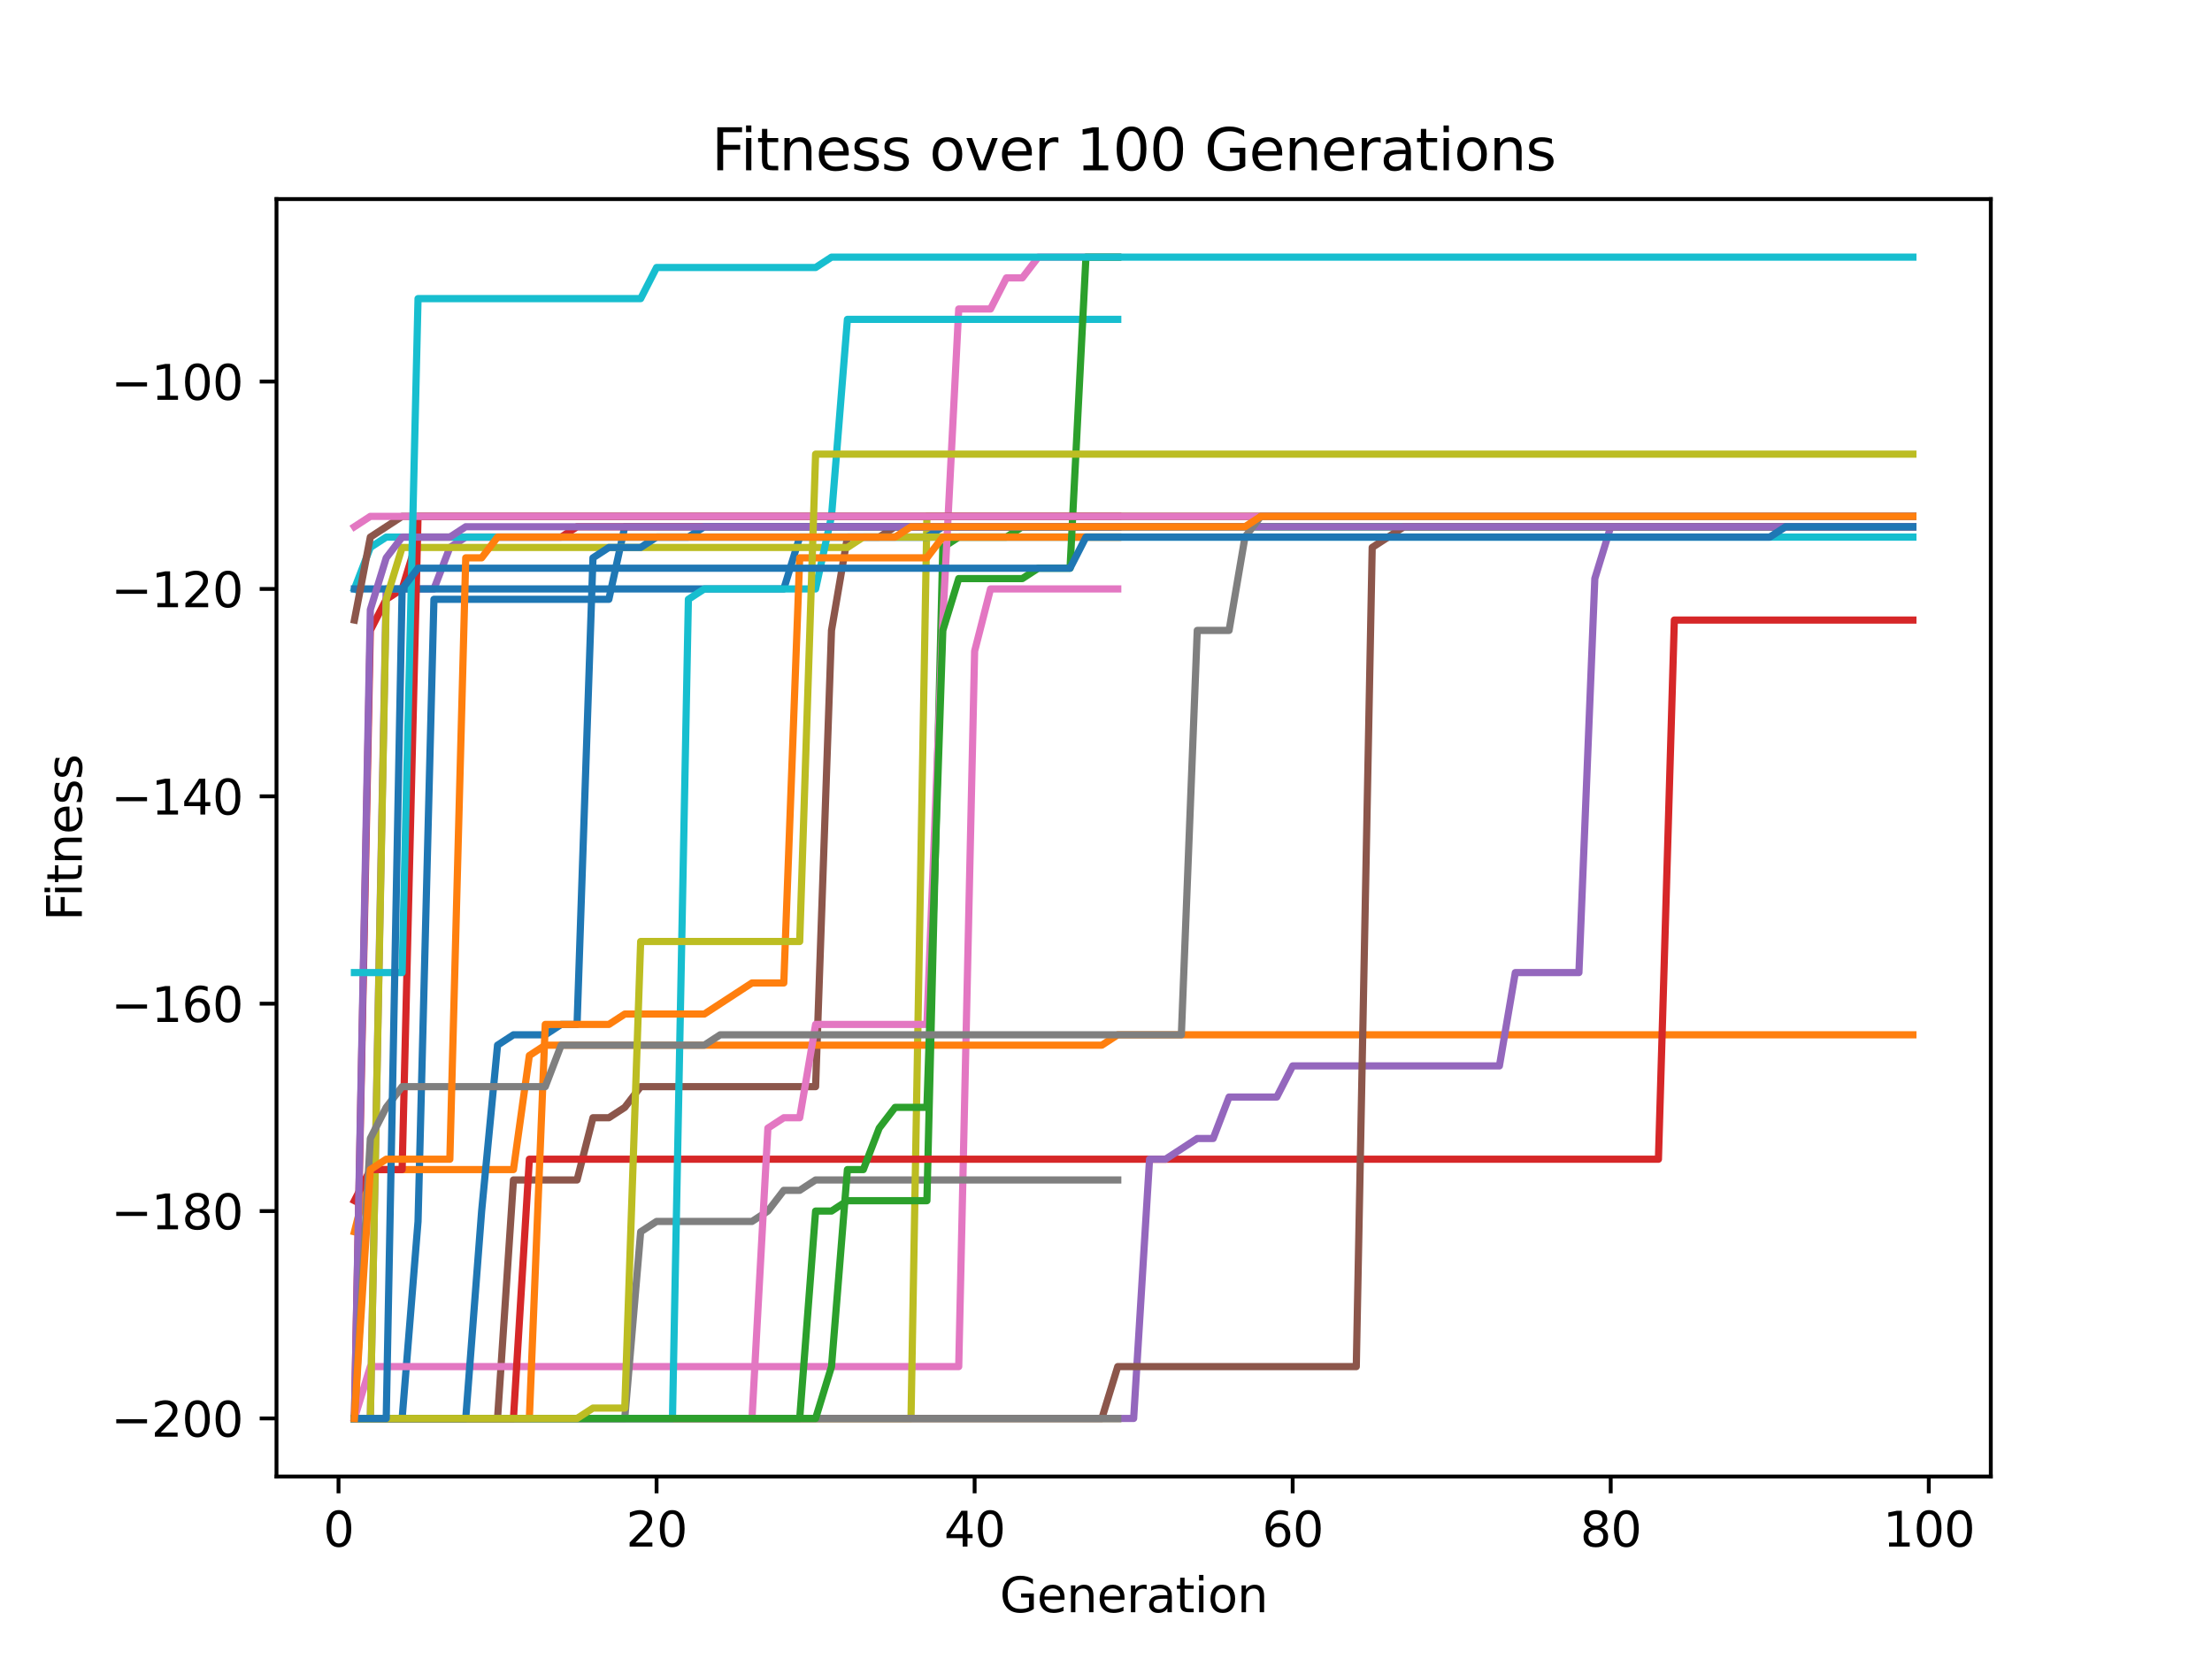 <?xml version="1.0" encoding="utf-8" standalone="no"?>
<!DOCTYPE svg PUBLIC "-//W3C//DTD SVG 1.1//EN"
  "http://www.w3.org/Graphics/SVG/1.1/DTD/svg11.dtd">
<svg xmlns:xlink="http://www.w3.org/1999/xlink" width="460.8pt" height="345.6pt" viewBox="0 0 460.8 345.6" xmlns="http://www.w3.org/2000/svg" version="1.1">
 <defs>
  <style type="text/css">*{stroke-linejoin: round; stroke-linecap: butt}</style>
 </defs>
 <g id="figure_1">
  <g id="patch_1">
   <path d="M 0 345.6 
L 460.8 345.6 
L 460.8 0 
L 0 0 
z
" style="fill: #ffffff"/>
  </g>
  <g id="axes_1">
   <g id="patch_2">
    <path d="M 57.6 307.584 
L 414.72 307.584 
L 414.72 41.472 
L 57.6 41.472 
z
" style="fill: #ffffff"/>
   </g>
   <g id="matplotlib.axis_1">
    <g id="xtick_1">
     <g id="line2d_1">
      <defs>
       <path id="m92b1da5152" d="M 0 0 
L 0 3.5 
" style="stroke: #000000; stroke-width: 0.8"/>
      </defs>
      <g>
       <use xlink:href="#m92b1da5152" x="70.52" y="307.584" style="stroke: #000000; stroke-width: 0.8"/>
      </g>
     </g>
     <g id="text_1">
      <!-- 0 -->
      <g transform="translate(67.339 322.182) scale(0.1 -0.1)">
       <defs>
        <path id="DejaVuSans-30" d="M 2034 4250 
Q 1547 4250 1301 3770 
Q 1056 3291 1056 2328 
Q 1056 1369 1301 889 
Q 1547 409 2034 409 
Q 2525 409 2770 889 
Q 3016 1369 3016 2328 
Q 3016 3291 2770 3770 
Q 2525 4250 2034 4250 
z
M 2034 4750 
Q 2819 4750 3233 4129 
Q 3647 3509 3647 2328 
Q 3647 1150 3233 529 
Q 2819 -91 2034 -91 
Q 1250 -91 836 529 
Q 422 1150 422 2328 
Q 422 3509 836 4129 
Q 1250 4750 2034 4750 
z
" transform="scale(0.016)"/>
       </defs>
       <use xlink:href="#DejaVuSans-30"/>
      </g>
     </g>
    </g>
    <g id="xtick_2">
     <g id="line2d_2">
      <g>
       <use xlink:href="#m92b1da5152" x="136.776" y="307.584" style="stroke: #000000; stroke-width: 0.8"/>
      </g>
     </g>
     <g id="text_2">
      <!-- 20 -->
      <g transform="translate(130.413 322.182) scale(0.1 -0.1)">
       <defs>
        <path id="DejaVuSans-32" d="M 1228 531 
L 3431 531 
L 3431 0 
L 469 0 
L 469 531 
Q 828 903 1448 1529 
Q 2069 2156 2228 2338 
Q 2531 2678 2651 2914 
Q 2772 3150 2772 3378 
Q 2772 3750 2511 3984 
Q 2250 4219 1831 4219 
Q 1534 4219 1204 4116 
Q 875 4013 500 3803 
L 500 4441 
Q 881 4594 1212 4672 
Q 1544 4750 1819 4750 
Q 2544 4750 2975 4387 
Q 3406 4025 3406 3419 
Q 3406 3131 3298 2873 
Q 3191 2616 2906 2266 
Q 2828 2175 2409 1742 
Q 1991 1309 1228 531 
z
" transform="scale(0.016)"/>
       </defs>
       <use xlink:href="#DejaVuSans-32"/>
       <use xlink:href="#DejaVuSans-30" x="63.623"/>
      </g>
     </g>
    </g>
    <g id="xtick_3">
     <g id="line2d_3">
      <g>
       <use xlink:href="#m92b1da5152" x="203.032" y="307.584" style="stroke: #000000; stroke-width: 0.8"/>
      </g>
     </g>
     <g id="text_3">
      <!-- 40 -->
      <g transform="translate(196.669 322.182) scale(0.1 -0.1)">
       <defs>
        <path id="DejaVuSans-34" d="M 2419 4116 
L 825 1625 
L 2419 1625 
L 2419 4116 
z
M 2253 4666 
L 3047 4666 
L 3047 1625 
L 3713 1625 
L 3713 1100 
L 3047 1100 
L 3047 0 
L 2419 0 
L 2419 1100 
L 313 1100 
L 313 1709 
L 2253 4666 
z
" transform="scale(0.016)"/>
       </defs>
       <use xlink:href="#DejaVuSans-34"/>
       <use xlink:href="#DejaVuSans-30" x="63.623"/>
      </g>
     </g>
    </g>
    <g id="xtick_4">
     <g id="line2d_4">
      <g>
       <use xlink:href="#m92b1da5152" x="269.288" y="307.584" style="stroke: #000000; stroke-width: 0.8"/>
      </g>
     </g>
     <g id="text_4">
      <!-- 60 -->
      <g transform="translate(262.926 322.182) scale(0.1 -0.1)">
       <defs>
        <path id="DejaVuSans-36" d="M 2113 2584 
Q 1688 2584 1439 2293 
Q 1191 2003 1191 1497 
Q 1191 994 1439 701 
Q 1688 409 2113 409 
Q 2538 409 2786 701 
Q 3034 994 3034 1497 
Q 3034 2003 2786 2293 
Q 2538 2584 2113 2584 
z
M 3366 4563 
L 3366 3988 
Q 3128 4100 2886 4159 
Q 2644 4219 2406 4219 
Q 1781 4219 1451 3797 
Q 1122 3375 1075 2522 
Q 1259 2794 1537 2939 
Q 1816 3084 2150 3084 
Q 2853 3084 3261 2657 
Q 3669 2231 3669 1497 
Q 3669 778 3244 343 
Q 2819 -91 2113 -91 
Q 1303 -91 875 529 
Q 447 1150 447 2328 
Q 447 3434 972 4092 
Q 1497 4750 2381 4750 
Q 2619 4750 2861 4703 
Q 3103 4656 3366 4563 
z
" transform="scale(0.016)"/>
       </defs>
       <use xlink:href="#DejaVuSans-36"/>
       <use xlink:href="#DejaVuSans-30" x="63.623"/>
      </g>
     </g>
    </g>
    <g id="xtick_5">
     <g id="line2d_5">
      <g>
       <use xlink:href="#m92b1da5152" x="335.544" y="307.584" style="stroke: #000000; stroke-width: 0.8"/>
      </g>
     </g>
     <g id="text_5">
      <!-- 80 -->
      <g transform="translate(329.182 322.182) scale(0.1 -0.1)">
       <defs>
        <path id="DejaVuSans-38" d="M 2034 2216 
Q 1584 2216 1326 1975 
Q 1069 1734 1069 1313 
Q 1069 891 1326 650 
Q 1584 409 2034 409 
Q 2484 409 2743 651 
Q 3003 894 3003 1313 
Q 3003 1734 2745 1975 
Q 2488 2216 2034 2216 
z
M 1403 2484 
Q 997 2584 770 2862 
Q 544 3141 544 3541 
Q 544 4100 942 4425 
Q 1341 4750 2034 4750 
Q 2731 4750 3128 4425 
Q 3525 4100 3525 3541 
Q 3525 3141 3298 2862 
Q 3072 2584 2669 2484 
Q 3125 2378 3379 2068 
Q 3634 1759 3634 1313 
Q 3634 634 3220 271 
Q 2806 -91 2034 -91 
Q 1263 -91 848 271 
Q 434 634 434 1313 
Q 434 1759 690 2068 
Q 947 2378 1403 2484 
z
M 1172 3481 
Q 1172 3119 1398 2916 
Q 1625 2713 2034 2713 
Q 2441 2713 2670 2916 
Q 2900 3119 2900 3481 
Q 2900 3844 2670 4047 
Q 2441 4250 2034 4250 
Q 1625 4250 1398 4047 
Q 1172 3844 1172 3481 
z
" transform="scale(0.016)"/>
       </defs>
       <use xlink:href="#DejaVuSans-38"/>
       <use xlink:href="#DejaVuSans-30" x="63.623"/>
      </g>
     </g>
    </g>
    <g id="xtick_6">
     <g id="line2d_6">
      <g>
       <use xlink:href="#m92b1da5152" x="401.8" y="307.584" style="stroke: #000000; stroke-width: 0.8"/>
      </g>
     </g>
     <g id="text_6">
      <!-- 100 -->
      <g transform="translate(392.256 322.182) scale(0.1 -0.1)">
       <defs>
        <path id="DejaVuSans-31" d="M 794 531 
L 1825 531 
L 1825 4091 
L 703 3866 
L 703 4441 
L 1819 4666 
L 2450 4666 
L 2450 531 
L 3481 531 
L 3481 0 
L 794 0 
L 794 531 
z
" transform="scale(0.016)"/>
       </defs>
       <use xlink:href="#DejaVuSans-31"/>
       <use xlink:href="#DejaVuSans-30" x="63.623"/>
       <use xlink:href="#DejaVuSans-30" x="127.246"/>
      </g>
     </g>
    </g>
    <g id="text_7">
     <!-- Generation -->
     <g transform="translate(208.267 335.861) scale(0.1 -0.1)">
      <defs>
       <path id="DejaVuSans-47" d="M 3809 666 
L 3809 1919 
L 2778 1919 
L 2778 2438 
L 4434 2438 
L 4434 434 
Q 4069 175 3628 42 
Q 3188 -91 2688 -91 
Q 1594 -91 976 548 
Q 359 1188 359 2328 
Q 359 3472 976 4111 
Q 1594 4750 2688 4750 
Q 3144 4750 3555 4637 
Q 3966 4525 4313 4306 
L 4313 3634 
Q 3963 3931 3569 4081 
Q 3175 4231 2741 4231 
Q 1884 4231 1454 3753 
Q 1025 3275 1025 2328 
Q 1025 1384 1454 906 
Q 1884 428 2741 428 
Q 3075 428 3337 486 
Q 3600 544 3809 666 
z
" transform="scale(0.016)"/>
       <path id="DejaVuSans-65" d="M 3597 1894 
L 3597 1613 
L 953 1613 
Q 991 1019 1311 708 
Q 1631 397 2203 397 
Q 2534 397 2845 478 
Q 3156 559 3463 722 
L 3463 178 
Q 3153 47 2828 -22 
Q 2503 -91 2169 -91 
Q 1331 -91 842 396 
Q 353 884 353 1716 
Q 353 2575 817 3079 
Q 1281 3584 2069 3584 
Q 2775 3584 3186 3129 
Q 3597 2675 3597 1894 
z
M 3022 2063 
Q 3016 2534 2758 2815 
Q 2500 3097 2075 3097 
Q 1594 3097 1305 2825 
Q 1016 2553 972 2059 
L 3022 2063 
z
" transform="scale(0.016)"/>
       <path id="DejaVuSans-6e" d="M 3513 2113 
L 3513 0 
L 2938 0 
L 2938 2094 
Q 2938 2591 2744 2837 
Q 2550 3084 2163 3084 
Q 1697 3084 1428 2787 
Q 1159 2491 1159 1978 
L 1159 0 
L 581 0 
L 581 3500 
L 1159 3500 
L 1159 2956 
Q 1366 3272 1645 3428 
Q 1925 3584 2291 3584 
Q 2894 3584 3203 3211 
Q 3513 2838 3513 2113 
z
" transform="scale(0.016)"/>
       <path id="DejaVuSans-72" d="M 2631 2963 
Q 2534 3019 2420 3045 
Q 2306 3072 2169 3072 
Q 1681 3072 1420 2755 
Q 1159 2438 1159 1844 
L 1159 0 
L 581 0 
L 581 3500 
L 1159 3500 
L 1159 2956 
Q 1341 3275 1631 3429 
Q 1922 3584 2338 3584 
Q 2397 3584 2469 3576 
Q 2541 3569 2628 3553 
L 2631 2963 
z
" transform="scale(0.016)"/>
       <path id="DejaVuSans-61" d="M 2194 1759 
Q 1497 1759 1228 1600 
Q 959 1441 959 1056 
Q 959 750 1161 570 
Q 1363 391 1709 391 
Q 2188 391 2477 730 
Q 2766 1069 2766 1631 
L 2766 1759 
L 2194 1759 
z
M 3341 1997 
L 3341 0 
L 2766 0 
L 2766 531 
Q 2569 213 2275 61 
Q 1981 -91 1556 -91 
Q 1019 -91 701 211 
Q 384 513 384 1019 
Q 384 1609 779 1909 
Q 1175 2209 1959 2209 
L 2766 2209 
L 2766 2266 
Q 2766 2663 2505 2880 
Q 2244 3097 1772 3097 
Q 1472 3097 1187 3025 
Q 903 2953 641 2809 
L 641 3341 
Q 956 3463 1253 3523 
Q 1550 3584 1831 3584 
Q 2591 3584 2966 3190 
Q 3341 2797 3341 1997 
z
" transform="scale(0.016)"/>
       <path id="DejaVuSans-74" d="M 1172 4494 
L 1172 3500 
L 2356 3500 
L 2356 3053 
L 1172 3053 
L 1172 1153 
Q 1172 725 1289 603 
Q 1406 481 1766 481 
L 2356 481 
L 2356 0 
L 1766 0 
Q 1100 0 847 248 
Q 594 497 594 1153 
L 594 3053 
L 172 3053 
L 172 3500 
L 594 3500 
L 594 4494 
L 1172 4494 
z
" transform="scale(0.016)"/>
       <path id="DejaVuSans-69" d="M 603 3500 
L 1178 3500 
L 1178 0 
L 603 0 
L 603 3500 
z
M 603 4863 
L 1178 4863 
L 1178 4134 
L 603 4134 
L 603 4863 
z
" transform="scale(0.016)"/>
       <path id="DejaVuSans-6f" d="M 1959 3097 
Q 1497 3097 1228 2736 
Q 959 2375 959 1747 
Q 959 1119 1226 758 
Q 1494 397 1959 397 
Q 2419 397 2687 759 
Q 2956 1122 2956 1747 
Q 2956 2369 2687 2733 
Q 2419 3097 1959 3097 
z
M 1959 3584 
Q 2709 3584 3137 3096 
Q 3566 2609 3566 1747 
Q 3566 888 3137 398 
Q 2709 -91 1959 -91 
Q 1206 -91 779 398 
Q 353 888 353 1747 
Q 353 2609 779 3096 
Q 1206 3584 1959 3584 
z
" transform="scale(0.016)"/>
      </defs>
      <use xlink:href="#DejaVuSans-47"/>
      <use xlink:href="#DejaVuSans-65" x="77.49"/>
      <use xlink:href="#DejaVuSans-6e" x="139.014"/>
      <use xlink:href="#DejaVuSans-65" x="202.393"/>
      <use xlink:href="#DejaVuSans-72" x="263.916"/>
      <use xlink:href="#DejaVuSans-61" x="305.029"/>
      <use xlink:href="#DejaVuSans-74" x="366.309"/>
      <use xlink:href="#DejaVuSans-69" x="405.518"/>
      <use xlink:href="#DejaVuSans-6f" x="433.301"/>
      <use xlink:href="#DejaVuSans-6e" x="494.482"/>
     </g>
    </g>
   </g>
   <g id="matplotlib.axis_2">
    <g id="ytick_1">
     <g id="line2d_7">
      <defs>
       <path id="m1eeaa7289e" d="M 0 0 
L -3.5 0 
" style="stroke: #000000; stroke-width: 0.8"/>
      </defs>
      <g>
       <use xlink:href="#m1eeaa7289e" x="57.6" y="295.488" style="stroke: #000000; stroke-width: 0.8"/>
      </g>
     </g>
     <g id="text_8">
      <!-- −200 -->
      <g transform="translate(23.133 299.287) scale(0.1 -0.1)">
       <defs>
        <path id="DejaVuSans-2212" d="M 678 2272 
L 4684 2272 
L 4684 1741 
L 678 1741 
L 678 2272 
z
" transform="scale(0.016)"/>
       </defs>
       <use xlink:href="#DejaVuSans-2212"/>
       <use xlink:href="#DejaVuSans-32" x="83.789"/>
       <use xlink:href="#DejaVuSans-30" x="147.412"/>
       <use xlink:href="#DejaVuSans-30" x="211.035"/>
      </g>
     </g>
    </g>
    <g id="ytick_2">
     <g id="line2d_8">
      <g>
       <use xlink:href="#m1eeaa7289e" x="57.6" y="252.288" style="stroke: #000000; stroke-width: 0.8"/>
      </g>
     </g>
     <g id="text_9">
      <!-- −180 -->
      <g transform="translate(23.133 256.087) scale(0.1 -0.1)">
       <use xlink:href="#DejaVuSans-2212"/>
       <use xlink:href="#DejaVuSans-31" x="83.789"/>
       <use xlink:href="#DejaVuSans-38" x="147.412"/>
       <use xlink:href="#DejaVuSans-30" x="211.035"/>
      </g>
     </g>
    </g>
    <g id="ytick_3">
     <g id="line2d_9">
      <g>
       <use xlink:href="#m1eeaa7289e" x="57.6" y="209.088" style="stroke: #000000; stroke-width: 0.8"/>
      </g>
     </g>
     <g id="text_10">
      <!-- −160 -->
      <g transform="translate(23.133 212.887) scale(0.1 -0.1)">
       <use xlink:href="#DejaVuSans-2212"/>
       <use xlink:href="#DejaVuSans-31" x="83.789"/>
       <use xlink:href="#DejaVuSans-36" x="147.412"/>
       <use xlink:href="#DejaVuSans-30" x="211.035"/>
      </g>
     </g>
    </g>
    <g id="ytick_4">
     <g id="line2d_10">
      <g>
       <use xlink:href="#m1eeaa7289e" x="57.6" y="165.888" style="stroke: #000000; stroke-width: 0.8"/>
      </g>
     </g>
     <g id="text_11">
      <!-- −140 -->
      <g transform="translate(23.133 169.687) scale(0.1 -0.1)">
       <use xlink:href="#DejaVuSans-2212"/>
       <use xlink:href="#DejaVuSans-31" x="83.789"/>
       <use xlink:href="#DejaVuSans-34" x="147.412"/>
       <use xlink:href="#DejaVuSans-30" x="211.035"/>
      </g>
     </g>
    </g>
    <g id="ytick_5">
     <g id="line2d_11">
      <g>
       <use xlink:href="#m1eeaa7289e" x="57.6" y="122.688" style="stroke: #000000; stroke-width: 0.8"/>
      </g>
     </g>
     <g id="text_12">
      <!-- −120 -->
      <g transform="translate(23.133 126.487) scale(0.1 -0.1)">
       <use xlink:href="#DejaVuSans-2212"/>
       <use xlink:href="#DejaVuSans-31" x="83.789"/>
       <use xlink:href="#DejaVuSans-32" x="147.412"/>
       <use xlink:href="#DejaVuSans-30" x="211.035"/>
      </g>
     </g>
    </g>
    <g id="ytick_6">
     <g id="line2d_12">
      <g>
       <use xlink:href="#m1eeaa7289e" x="57.6" y="79.488" style="stroke: #000000; stroke-width: 0.8"/>
      </g>
     </g>
     <g id="text_13">
      <!-- −100 -->
      <g transform="translate(23.133 83.287) scale(0.1 -0.1)">
       <use xlink:href="#DejaVuSans-2212"/>
       <use xlink:href="#DejaVuSans-31" x="83.789"/>
       <use xlink:href="#DejaVuSans-30" x="147.412"/>
       <use xlink:href="#DejaVuSans-30" x="211.035"/>
      </g>
     </g>
    </g>
    <g id="text_14">
     <!-- Fitness -->
     <g transform="translate(17.053 191.845) rotate(-90) scale(0.1 -0.1)">
      <defs>
       <path id="DejaVuSans-46" d="M 628 4666 
L 3309 4666 
L 3309 4134 
L 1259 4134 
L 1259 2759 
L 3109 2759 
L 3109 2228 
L 1259 2228 
L 1259 0 
L 628 0 
L 628 4666 
z
" transform="scale(0.016)"/>
       <path id="DejaVuSans-73" d="M 2834 3397 
L 2834 2853 
Q 2591 2978 2328 3040 
Q 2066 3103 1784 3103 
Q 1356 3103 1142 2972 
Q 928 2841 928 2578 
Q 928 2378 1081 2264 
Q 1234 2150 1697 2047 
L 1894 2003 
Q 2506 1872 2764 1633 
Q 3022 1394 3022 966 
Q 3022 478 2636 193 
Q 2250 -91 1575 -91 
Q 1294 -91 989 -36 
Q 684 19 347 128 
L 347 722 
Q 666 556 975 473 
Q 1284 391 1588 391 
Q 1994 391 2212 530 
Q 2431 669 2431 922 
Q 2431 1156 2273 1281 
Q 2116 1406 1581 1522 
L 1381 1569 
Q 847 1681 609 1914 
Q 372 2147 372 2553 
Q 372 3047 722 3315 
Q 1072 3584 1716 3584 
Q 2034 3584 2315 3537 
Q 2597 3491 2834 3397 
z
" transform="scale(0.016)"/>
      </defs>
      <use xlink:href="#DejaVuSans-46"/>
      <use xlink:href="#DejaVuSans-69" x="50.27"/>
      <use xlink:href="#DejaVuSans-74" x="78.053"/>
      <use xlink:href="#DejaVuSans-6e" x="117.262"/>
      <use xlink:href="#DejaVuSans-65" x="180.641"/>
      <use xlink:href="#DejaVuSans-73" x="242.164"/>
      <use xlink:href="#DejaVuSans-73" x="294.264"/>
     </g>
    </g>
   </g>
   <g id="line2d_13">
    <path d="M 73.833 295.488 
L 77.146 295.488 
L 80.458 295.488 
L 83.771 295.488 
L 87.084 254.448 
L 90.397 124.848 
L 93.71 124.848 
L 97.022 124.848 
L 100.335 124.848 
L 103.648 124.848 
L 106.961 124.848 
L 110.274 124.848 
L 113.586 124.848 
L 116.899 124.848 
L 120.212 124.848 
L 123.525 124.848 
L 126.838 124.848 
L 130.15 109.728 
L 133.463 109.728 
L 136.776 109.728 
L 140.089 109.728 
L 143.402 109.728 
L 146.714 109.728 
L 150.027 109.728 
L 153.34 109.728 
L 156.653 109.728 
L 159.966 109.728 
L 163.278 109.728 
L 166.591 109.728 
L 169.904 109.728 
L 173.217 109.728 
L 176.53 109.728 
L 179.842 109.728 
L 183.155 109.728 
L 186.468 109.728 
L 189.781 109.728 
L 193.094 109.728 
L 196.406 109.728 
L 199.719 109.728 
L 203.032 109.728 
L 206.345 109.728 
L 209.658 109.728 
L 212.97 109.728 
L 216.283 109.728 
L 219.596 109.728 
L 222.909 109.728 
L 226.222 109.728 
L 229.534 109.728 
L 232.847 109.728 
" clip-path="url(#pf99fe68b95)" style="fill: none; stroke: #1f77b4; stroke-width: 1.5; stroke-linecap: square"/>
   </g>
   <g id="line2d_14">
    <path d="M 73.833 295.488 
L 77.146 295.488 
L 80.458 295.488 
L 83.771 295.488 
L 87.084 295.488 
L 90.397 295.488 
L 93.71 295.488 
L 97.022 295.488 
L 100.335 295.488 
L 103.648 295.488 
L 106.961 295.488 
L 110.274 295.488 
L 113.586 295.488 
L 116.899 295.488 
L 120.212 295.488 
L 123.525 295.488 
L 126.838 295.488 
L 130.15 295.488 
L 133.463 295.488 
L 136.776 295.488 
L 140.089 295.488 
L 143.402 295.488 
L 146.714 295.488 
L 150.027 295.488 
L 153.34 295.488 
L 156.653 295.488 
L 159.966 295.488 
L 163.278 295.488 
L 166.591 295.488 
L 169.904 295.488 
L 173.217 295.488 
L 176.53 295.488 
L 179.842 295.488 
L 183.155 295.488 
L 186.468 295.488 
L 189.781 295.488 
L 193.094 295.488 
L 196.406 295.488 
L 199.719 295.488 
L 203.032 295.488 
L 206.345 295.488 
L 209.658 295.488 
L 212.97 295.488 
L 216.283 295.488 
L 219.596 295.488 
L 222.909 295.488 
L 226.222 295.488 
L 229.534 295.488 
L 232.847 295.488 
" clip-path="url(#pf99fe68b95)" style="fill: none; stroke: #ff7f0e; stroke-width: 1.5; stroke-linecap: square"/>
   </g>
   <g id="line2d_15">
    <path d="M 73.833 295.488 
L 77.146 295.488 
L 80.458 295.488 
L 83.771 295.488 
L 87.084 295.488 
L 90.397 295.488 
L 93.71 295.488 
L 97.022 295.488 
L 100.335 295.488 
L 103.648 295.488 
L 106.961 295.488 
L 110.274 295.488 
L 113.586 295.488 
L 116.899 295.488 
L 120.212 295.488 
L 123.525 295.488 
L 126.838 295.488 
L 130.15 295.488 
L 133.463 295.488 
L 136.776 295.488 
L 140.089 295.488 
L 143.402 295.488 
L 146.714 295.488 
L 150.027 295.488 
L 153.34 295.488 
L 156.653 295.488 
L 159.966 295.488 
L 163.278 295.488 
L 166.591 295.488 
L 169.904 295.488 
L 173.217 295.488 
L 176.53 295.488 
L 179.842 295.488 
L 183.155 295.488 
L 186.468 295.488 
L 189.781 295.488 
L 193.094 295.488 
L 196.406 295.488 
L 199.719 295.488 
L 203.032 295.488 
L 206.345 295.488 
L 209.658 295.488 
L 212.97 295.488 
L 216.283 295.488 
L 219.596 295.488 
L 222.909 295.488 
L 226.222 295.488 
L 229.534 295.488 
L 232.847 295.488 
" clip-path="url(#pf99fe68b95)" style="fill: none; stroke: #2ca02c; stroke-width: 1.5; stroke-linecap: square"/>
   </g>
   <g id="line2d_16">
    <path d="M 73.833 295.488 
L 77.146 131.328 
L 80.458 124.848 
L 83.771 122.688 
L 87.084 111.888 
L 90.397 111.888 
L 93.71 111.888 
L 97.022 111.888 
L 100.335 111.888 
L 103.648 111.888 
L 106.961 111.888 
L 110.274 111.888 
L 113.586 111.888 
L 116.899 111.888 
L 120.212 109.728 
L 123.525 109.728 
L 126.838 109.728 
L 130.15 109.728 
L 133.463 109.728 
L 136.776 109.728 
L 140.089 109.728 
L 143.402 109.728 
L 146.714 109.728 
L 150.027 109.728 
L 153.34 109.728 
L 156.653 109.728 
L 159.966 109.728 
L 163.278 109.728 
L 166.591 109.728 
L 169.904 109.728 
L 173.217 109.728 
L 176.53 109.728 
L 179.842 109.728 
L 183.155 109.728 
L 186.468 109.728 
L 189.781 109.728 
L 193.094 109.728 
L 196.406 109.728 
L 199.719 109.728 
L 203.032 109.728 
L 206.345 109.728 
L 209.658 109.728 
L 212.97 109.728 
L 216.283 109.728 
L 219.596 109.728 
L 222.909 109.728 
L 226.222 109.728 
L 229.534 109.728 
L 232.847 109.728 
" clip-path="url(#pf99fe68b95)" style="fill: none; stroke: #d62728; stroke-width: 1.5; stroke-linecap: square"/>
   </g>
   <g id="line2d_17">
    <path d="M 73.833 295.488 
L 77.146 295.488 
L 80.458 122.688 
L 83.771 122.688 
L 87.084 122.688 
L 90.397 122.688 
L 93.71 114.048 
L 97.022 111.888 
L 100.335 111.888 
L 103.648 111.888 
L 106.961 111.888 
L 110.274 111.888 
L 113.586 111.888 
L 116.899 111.888 
L 120.212 111.888 
L 123.525 111.888 
L 126.838 111.888 
L 130.15 111.888 
L 133.463 111.888 
L 136.776 111.888 
L 140.089 111.888 
L 143.402 111.888 
L 146.714 111.888 
L 150.027 111.888 
L 153.34 111.888 
L 156.653 111.888 
L 159.966 111.888 
L 163.278 111.888 
L 166.591 111.888 
L 169.904 111.888 
L 173.217 111.888 
L 176.53 111.888 
L 179.842 111.888 
L 183.155 111.888 
L 186.468 111.888 
L 189.781 111.888 
L 193.094 111.888 
L 196.406 111.888 
L 199.719 111.888 
L 203.032 111.888 
L 206.345 111.888 
L 209.658 111.888 
L 212.97 111.888 
L 216.283 111.888 
L 219.596 111.888 
L 222.909 111.888 
L 226.222 111.888 
L 229.534 111.888 
L 232.847 111.888 
" clip-path="url(#pf99fe68b95)" style="fill: none; stroke: #9467bd; stroke-width: 1.5; stroke-linecap: square"/>
   </g>
   <g id="line2d_18">
    <path d="M 73.833 295.488 
L 77.146 295.488 
L 80.458 295.488 
L 83.771 295.488 
L 87.084 295.488 
L 90.397 295.488 
L 93.71 295.488 
L 97.022 295.488 
L 100.335 295.488 
L 103.648 295.488 
L 106.961 245.808 
L 110.274 245.808 
L 113.586 245.808 
L 116.899 245.808 
L 120.212 245.808 
L 123.525 232.848 
L 126.838 232.848 
L 130.15 230.688 
L 133.463 226.368 
L 136.776 226.368 
L 140.089 226.368 
L 143.402 226.368 
L 146.714 226.368 
L 150.027 226.368 
L 153.34 226.368 
L 156.653 226.368 
L 159.966 226.368 
L 163.278 226.368 
L 166.591 226.368 
L 169.904 226.368 
L 173.217 131.328 
L 176.53 111.888 
L 179.842 111.888 
L 183.155 111.888 
L 186.468 109.728 
L 189.781 109.728 
L 193.094 109.728 
L 196.406 109.728 
L 199.719 109.728 
L 203.032 109.728 
L 206.345 109.728 
L 209.658 109.728 
L 212.97 109.728 
L 216.283 109.728 
L 219.596 109.728 
L 222.909 109.728 
L 226.222 109.728 
L 229.534 109.728 
L 232.847 109.728 
" clip-path="url(#pf99fe68b95)" style="fill: none; stroke: #8c564b; stroke-width: 1.5; stroke-linecap: square"/>
   </g>
   <g id="line2d_19">
    <path d="M 73.833 295.488 
L 77.146 284.688 
L 80.458 284.688 
L 83.771 284.688 
L 87.084 284.688 
L 90.397 284.688 
L 93.71 284.688 
L 97.022 284.688 
L 100.335 284.688 
L 103.648 284.688 
L 106.961 284.688 
L 110.274 284.688 
L 113.586 284.688 
L 116.899 284.688 
L 120.212 284.688 
L 123.525 284.688 
L 126.838 284.688 
L 130.15 284.688 
L 133.463 284.688 
L 136.776 284.688 
L 140.089 284.688 
L 143.402 284.688 
L 146.714 284.688 
L 150.027 284.688 
L 153.34 284.688 
L 156.653 284.688 
L 159.966 284.688 
L 163.278 284.688 
L 166.591 284.688 
L 169.904 284.688 
L 173.217 284.688 
L 176.53 284.688 
L 179.842 284.688 
L 183.155 284.688 
L 186.468 284.688 
L 189.781 284.688 
L 193.094 284.688 
L 196.406 284.688 
L 199.719 284.688 
L 203.032 135.648 
L 206.345 122.688 
L 209.658 122.688 
L 212.97 122.688 
L 216.283 122.688 
L 219.596 122.688 
L 222.909 122.688 
L 226.222 122.688 
L 229.534 122.688 
L 232.847 122.688 
" clip-path="url(#pf99fe68b95)" style="fill: none; stroke: #e377c2; stroke-width: 1.5; stroke-linecap: square"/>
   </g>
   <g id="line2d_20">
    <path d="M 73.833 295.488 
L 77.146 295.488 
L 80.458 295.488 
L 83.771 295.488 
L 87.084 295.488 
L 90.397 295.488 
L 93.71 295.488 
L 97.022 295.488 
L 100.335 295.488 
L 103.648 295.488 
L 106.961 295.488 
L 110.274 295.488 
L 113.586 295.488 
L 116.899 295.488 
L 120.212 295.488 
L 123.525 295.488 
L 126.838 295.488 
L 130.15 295.488 
L 133.463 256.608 
L 136.776 254.448 
L 140.089 254.448 
L 143.402 254.448 
L 146.714 254.448 
L 150.027 254.448 
L 153.34 254.448 
L 156.653 254.448 
L 159.966 252.288 
L 163.278 247.968 
L 166.591 247.968 
L 169.904 245.808 
L 173.217 245.808 
L 176.53 245.808 
L 179.842 245.808 
L 183.155 245.808 
L 186.468 245.808 
L 189.781 245.808 
L 193.094 245.808 
L 196.406 245.808 
L 199.719 245.808 
L 203.032 245.808 
L 206.345 245.808 
L 209.658 245.808 
L 212.97 245.808 
L 216.283 245.808 
L 219.596 245.808 
L 222.909 245.808 
L 226.222 245.808 
L 229.534 245.808 
L 232.847 245.808 
" clip-path="url(#pf99fe68b95)" style="fill: none; stroke: #7f7f7f; stroke-width: 1.5; stroke-linecap: square"/>
   </g>
   <g id="line2d_21">
    <path d="M 73.833 295.488 
L 77.146 295.488 
L 80.458 295.488 
L 83.771 295.488 
L 87.084 295.488 
L 90.397 295.488 
L 93.71 295.488 
L 97.022 295.488 
L 100.335 295.488 
L 103.648 295.488 
L 106.961 295.488 
L 110.274 295.488 
L 113.586 295.488 
L 116.899 295.488 
L 120.212 295.488 
L 123.525 295.488 
L 126.838 295.488 
L 130.15 295.488 
L 133.463 295.488 
L 136.776 295.488 
L 140.089 295.488 
L 143.402 295.488 
L 146.714 295.488 
L 150.027 295.488 
L 153.34 295.488 
L 156.653 295.488 
L 159.966 295.488 
L 163.278 295.488 
L 166.591 295.488 
L 169.904 295.488 
L 173.217 295.488 
L 176.53 295.488 
L 179.842 295.488 
L 183.155 295.488 
L 186.468 295.488 
L 189.781 295.488 
L 193.094 107.568 
L 196.406 107.568 
L 199.719 107.568 
L 203.032 107.568 
L 206.345 107.568 
L 209.658 107.568 
L 212.97 107.568 
L 216.283 107.568 
L 219.596 107.568 
L 222.909 107.568 
L 226.222 107.568 
L 229.534 107.568 
L 232.847 107.568 
L 236.16 107.568 
L 239.473 107.568 
L 242.786 107.568 
L 246.098 107.568 
L 249.411 107.568 
L 252.724 107.568 
L 256.037 107.568 
L 259.35 107.568 
L 262.662 107.568 
L 265.975 107.568 
L 269.288 107.568 
L 272.601 107.568 
L 275.914 107.568 
L 279.226 107.568 
L 282.539 107.568 
L 285.852 107.568 
L 289.165 107.568 
L 292.478 107.568 
L 295.79 107.568 
L 299.103 107.568 
L 302.416 107.568 
L 305.729 107.568 
L 309.042 107.568 
L 312.354 107.568 
L 315.667 107.568 
L 318.98 107.568 
L 322.293 107.568 
L 325.606 107.568 
L 328.918 107.568 
L 332.231 107.568 
L 335.544 107.568 
L 338.857 107.568 
L 342.17 107.568 
L 345.482 107.568 
L 348.795 107.568 
L 352.108 107.568 
L 355.421 107.568 
L 358.734 107.568 
L 362.046 107.568 
L 365.359 107.568 
L 368.672 107.568 
L 371.985 107.568 
L 375.298 107.568 
L 378.61 107.568 
L 381.923 107.568 
L 385.236 107.568 
L 388.549 107.568 
L 391.862 107.568 
L 395.174 107.568 
L 398.487 107.568 
" clip-path="url(#pf99fe68b95)" style="fill: none; stroke: #bcbd22; stroke-width: 1.5; stroke-linecap: square"/>
   </g>
   <g id="line2d_22">
    <path d="M 73.833 122.688 
L 77.146 114.048 
L 80.458 111.888 
L 83.771 111.888 
L 87.084 111.888 
L 90.397 111.888 
L 93.71 111.888 
L 97.022 111.888 
L 100.335 111.888 
L 103.648 111.888 
L 106.961 111.888 
L 110.274 111.888 
L 113.586 111.888 
L 116.899 111.888 
L 120.212 111.888 
L 123.525 111.888 
L 126.838 111.888 
L 130.15 111.888 
L 133.463 111.888 
L 136.776 111.888 
L 140.089 111.888 
L 143.402 111.888 
L 146.714 111.888 
L 150.027 111.888 
L 153.34 111.888 
L 156.653 111.888 
L 159.966 111.888 
L 163.278 111.888 
L 166.591 111.888 
L 169.904 111.888 
L 173.217 111.888 
L 176.53 111.888 
L 179.842 111.888 
L 183.155 111.888 
L 186.468 111.888 
L 189.781 111.888 
L 193.094 111.888 
L 196.406 111.888 
L 199.719 111.888 
L 203.032 111.888 
L 206.345 111.888 
L 209.658 111.888 
L 212.97 111.888 
L 216.283 111.888 
L 219.596 111.888 
L 222.909 111.888 
L 226.222 111.888 
L 229.534 111.888 
L 232.847 111.888 
L 236.16 111.888 
L 239.473 111.888 
L 242.786 111.888 
L 246.098 111.888 
L 249.411 111.888 
L 252.724 111.888 
L 256.037 111.888 
L 259.35 111.888 
L 262.662 111.888 
L 265.975 111.888 
L 269.288 111.888 
L 272.601 111.888 
L 275.914 111.888 
L 279.226 111.888 
L 282.539 111.888 
L 285.852 111.888 
L 289.165 111.888 
L 292.478 111.888 
L 295.79 111.888 
L 299.103 111.888 
L 302.416 111.888 
L 305.729 111.888 
L 309.042 111.888 
L 312.354 111.888 
L 315.667 111.888 
L 318.98 111.888 
L 322.293 111.888 
L 325.606 111.888 
L 328.918 111.888 
L 332.231 111.888 
L 335.544 111.888 
L 338.857 111.888 
L 342.17 111.888 
L 345.482 111.888 
L 348.795 111.888 
L 352.108 111.888 
L 355.421 111.888 
L 358.734 111.888 
L 362.046 111.888 
L 365.359 111.888 
L 368.672 111.888 
L 371.985 111.888 
L 375.298 111.888 
L 378.61 111.888 
L 381.923 111.888 
L 385.236 111.888 
L 388.549 111.888 
L 391.862 111.888 
L 395.174 111.888 
L 398.487 111.888 
" clip-path="url(#pf99fe68b95)" style="fill: none; stroke: #17becf; stroke-width: 1.5; stroke-linecap: square"/>
   </g>
   <g id="line2d_23">
    <path d="M 73.833 122.688 
L 77.146 122.688 
L 80.458 122.688 
L 83.771 122.688 
L 87.084 122.688 
L 90.397 122.688 
L 93.71 122.688 
L 97.022 122.688 
L 100.335 122.688 
L 103.648 122.688 
L 106.961 122.688 
L 110.274 122.688 
L 113.586 122.688 
L 116.899 122.688 
L 120.212 122.688 
L 123.525 122.688 
L 126.838 122.688 
L 130.15 122.688 
L 133.463 122.688 
L 136.776 122.688 
L 140.089 122.688 
L 143.402 122.688 
L 146.714 122.688 
L 150.027 122.688 
L 153.34 122.688 
L 156.653 122.688 
L 159.966 122.688 
L 163.278 122.688 
L 166.591 111.888 
L 169.904 111.888 
L 173.217 111.888 
L 176.53 111.888 
L 179.842 111.888 
L 183.155 111.888 
L 186.468 111.888 
L 189.781 111.888 
L 193.094 111.888 
L 196.406 109.728 
L 199.719 109.728 
L 203.032 109.728 
L 206.345 109.728 
L 209.658 109.728 
L 212.97 109.728 
L 216.283 109.728 
L 219.596 109.728 
L 222.909 109.728 
L 226.222 109.728 
L 229.534 109.728 
L 232.847 109.728 
L 236.16 109.728 
L 239.473 109.728 
L 242.786 109.728 
L 246.098 109.728 
L 249.411 109.728 
L 252.724 109.728 
L 256.037 109.728 
L 259.35 109.728 
L 262.662 109.728 
L 265.975 109.728 
L 269.288 109.728 
L 272.601 109.728 
L 275.914 109.728 
L 279.226 109.728 
L 282.539 109.728 
L 285.852 109.728 
L 289.165 109.728 
L 292.478 109.728 
L 295.79 109.728 
L 299.103 109.728 
L 302.416 109.728 
L 305.729 109.728 
L 309.042 109.728 
L 312.354 109.728 
L 315.667 109.728 
L 318.98 109.728 
L 322.293 109.728 
L 325.606 109.728 
L 328.918 109.728 
L 332.231 109.728 
L 335.544 109.728 
L 338.857 109.728 
L 342.17 109.728 
L 345.482 109.728 
L 348.795 109.728 
L 352.108 109.728 
L 355.421 109.728 
L 358.734 109.728 
L 362.046 109.728 
L 365.359 109.728 
L 368.672 109.728 
L 371.985 109.728 
L 375.298 109.728 
L 378.61 109.728 
L 381.923 109.728 
L 385.236 109.728 
L 388.549 109.728 
L 391.862 109.728 
L 395.174 109.728 
L 398.487 109.728 
" clip-path="url(#pf99fe68b95)" style="fill: none; stroke: #1f77b4; stroke-width: 1.5; stroke-linecap: square"/>
   </g>
   <g id="line2d_24">
    <path d="M 73.833 256.608 
L 77.146 243.648 
L 80.458 243.648 
L 83.771 243.648 
L 87.084 243.648 
L 90.397 243.648 
L 93.71 243.648 
L 97.022 243.648 
L 100.335 243.648 
L 103.648 243.648 
L 106.961 243.648 
L 110.274 219.888 
L 113.586 217.728 
L 116.899 217.728 
L 120.212 217.728 
L 123.525 217.728 
L 126.838 217.728 
L 130.15 217.728 
L 133.463 217.728 
L 136.776 217.728 
L 140.089 217.728 
L 143.402 217.728 
L 146.714 217.728 
L 150.027 217.728 
L 153.34 217.728 
L 156.653 217.728 
L 159.966 217.728 
L 163.278 217.728 
L 166.591 217.728 
L 169.904 217.728 
L 173.217 217.728 
L 176.53 217.728 
L 179.842 217.728 
L 183.155 217.728 
L 186.468 217.728 
L 189.781 217.728 
L 193.094 217.728 
L 196.406 217.728 
L 199.719 217.728 
L 203.032 217.728 
L 206.345 217.728 
L 209.658 217.728 
L 212.97 217.728 
L 216.283 217.728 
L 219.596 217.728 
L 222.909 217.728 
L 226.222 217.728 
L 229.534 217.728 
L 232.847 215.568 
L 236.16 215.568 
L 239.473 215.568 
L 242.786 215.568 
L 246.098 215.568 
L 249.411 215.568 
L 252.724 215.568 
L 256.037 215.568 
L 259.35 215.568 
L 262.662 215.568 
L 265.975 215.568 
L 269.288 215.568 
L 272.601 215.568 
L 275.914 215.568 
L 279.226 215.568 
L 282.539 215.568 
L 285.852 215.568 
L 289.165 215.568 
L 292.478 215.568 
L 295.79 215.568 
L 299.103 215.568 
L 302.416 215.568 
L 305.729 215.568 
L 309.042 215.568 
L 312.354 215.568 
L 315.667 215.568 
L 318.98 215.568 
L 322.293 215.568 
L 325.606 215.568 
L 328.918 215.568 
L 332.231 215.568 
L 335.544 215.568 
L 338.857 215.568 
L 342.17 215.568 
L 345.482 215.568 
L 348.795 215.568 
L 352.108 215.568 
L 355.421 215.568 
L 358.734 215.568 
L 362.046 215.568 
L 365.359 215.568 
L 368.672 215.568 
L 371.985 215.568 
L 375.298 215.568 
L 378.61 215.568 
L 381.923 215.568 
L 385.236 215.568 
L 388.549 215.568 
L 391.862 215.568 
L 395.174 215.568 
L 398.487 215.568 
" clip-path="url(#pf99fe68b95)" style="fill: none; stroke: #ff7f0e; stroke-width: 1.5; stroke-linecap: square"/>
   </g>
   <g id="line2d_25">
    <path d="M 73.833 295.488 
L 77.146 295.488 
L 80.458 295.488 
L 83.771 295.488 
L 87.084 295.488 
L 90.397 295.488 
L 93.71 295.488 
L 97.022 295.488 
L 100.335 295.488 
L 103.648 295.488 
L 106.961 295.488 
L 110.274 295.488 
L 113.586 295.488 
L 116.899 295.488 
L 120.212 295.488 
L 123.525 295.488 
L 126.838 295.488 
L 130.15 295.488 
L 133.463 295.488 
L 136.776 295.488 
L 140.089 295.488 
L 143.402 295.488 
L 146.714 295.488 
L 150.027 295.488 
L 153.34 295.488 
L 156.653 295.488 
L 159.966 295.488 
L 163.278 295.488 
L 166.591 295.488 
L 169.904 252.288 
L 173.217 252.288 
L 176.53 250.128 
L 179.842 250.128 
L 183.155 250.128 
L 186.468 250.128 
L 189.781 250.128 
L 193.094 250.128 
L 196.406 114.048 
L 199.719 111.888 
L 203.032 111.888 
L 206.345 111.888 
L 209.658 111.888 
L 212.97 109.728 
L 216.283 109.728 
L 219.596 109.728 
L 222.909 109.728 
L 226.222 109.728 
L 229.534 109.728 
L 232.847 109.728 
L 236.16 109.728 
L 239.473 109.728 
L 242.786 109.728 
L 246.098 109.728 
L 249.411 109.728 
L 252.724 109.728 
L 256.037 109.728 
L 259.35 109.728 
L 262.662 109.728 
L 265.975 109.728 
L 269.288 109.728 
L 272.601 109.728 
L 275.914 109.728 
L 279.226 109.728 
L 282.539 109.728 
L 285.852 109.728 
L 289.165 109.728 
L 292.478 109.728 
L 295.79 109.728 
L 299.103 109.728 
L 302.416 109.728 
L 305.729 109.728 
L 309.042 109.728 
L 312.354 109.728 
L 315.667 109.728 
L 318.98 109.728 
L 322.293 109.728 
L 325.606 109.728 
L 328.918 109.728 
L 332.231 109.728 
L 335.544 109.728 
L 338.857 109.728 
L 342.17 109.728 
L 345.482 109.728 
L 348.795 109.728 
L 352.108 109.728 
L 355.421 109.728 
L 358.734 109.728 
L 362.046 109.728 
L 365.359 109.728 
L 368.672 109.728 
L 371.985 109.728 
L 375.298 109.728 
L 378.61 109.728 
L 381.923 109.728 
L 385.236 109.728 
L 388.549 109.728 
L 391.862 109.728 
L 395.174 109.728 
L 398.487 109.728 
" clip-path="url(#pf99fe68b95)" style="fill: none; stroke: #2ca02c; stroke-width: 1.5; stroke-linecap: square"/>
   </g>
   <g id="line2d_26">
    <path d="M 73.833 295.488 
L 77.146 295.488 
L 80.458 295.488 
L 83.771 295.488 
L 87.084 295.488 
L 90.397 295.488 
L 93.71 295.488 
L 97.022 295.488 
L 100.335 295.488 
L 103.648 295.488 
L 106.961 295.488 
L 110.274 241.488 
L 113.586 241.488 
L 116.899 241.488 
L 120.212 241.488 
L 123.525 241.488 
L 126.838 241.488 
L 130.15 241.488 
L 133.463 241.488 
L 136.776 241.488 
L 140.089 241.488 
L 143.402 241.488 
L 146.714 241.488 
L 150.027 241.488 
L 153.34 241.488 
L 156.653 241.488 
L 159.966 241.488 
L 163.278 241.488 
L 166.591 241.488 
L 169.904 241.488 
L 173.217 241.488 
L 176.53 241.488 
L 179.842 241.488 
L 183.155 241.488 
L 186.468 241.488 
L 189.781 241.488 
L 193.094 241.488 
L 196.406 241.488 
L 199.719 241.488 
L 203.032 241.488 
L 206.345 241.488 
L 209.658 241.488 
L 212.97 241.488 
L 216.283 241.488 
L 219.596 241.488 
L 222.909 241.488 
L 226.222 241.488 
L 229.534 241.488 
L 232.847 241.488 
L 236.16 241.488 
L 239.473 241.488 
L 242.786 241.488 
L 246.098 241.488 
L 249.411 241.488 
L 252.724 241.488 
L 256.037 241.488 
L 259.35 241.488 
L 262.662 241.488 
L 265.975 241.488 
L 269.288 241.488 
L 272.601 241.488 
L 275.914 241.488 
L 279.226 241.488 
L 282.539 241.488 
L 285.852 241.488 
L 289.165 241.488 
L 292.478 241.488 
L 295.79 241.488 
L 299.103 241.488 
L 302.416 241.488 
L 305.729 241.488 
L 309.042 241.488 
L 312.354 241.488 
L 315.667 241.488 
L 318.98 241.488 
L 322.293 241.488 
L 325.606 241.488 
L 328.918 241.488 
L 332.231 241.488 
L 335.544 241.488 
L 338.857 241.488 
L 342.17 241.488 
L 345.482 241.488 
L 348.795 129.168 
L 352.108 129.168 
L 355.421 129.168 
L 358.734 129.168 
L 362.046 129.168 
L 365.359 129.168 
L 368.672 129.168 
L 371.985 129.168 
L 375.298 129.168 
L 378.61 129.168 
L 381.923 129.168 
L 385.236 129.168 
L 388.549 129.168 
L 391.862 129.168 
L 395.174 129.168 
L 398.487 129.168 
" clip-path="url(#pf99fe68b95)" style="fill: none; stroke: #d62728; stroke-width: 1.5; stroke-linecap: square"/>
   </g>
   <g id="line2d_27">
    <path d="M 73.833 295.488 
L 77.146 295.488 
L 80.458 295.488 
L 83.771 295.488 
L 87.084 295.488 
L 90.397 295.488 
L 93.71 295.488 
L 97.022 295.488 
L 100.335 295.488 
L 103.648 295.488 
L 106.961 295.488 
L 110.274 295.488 
L 113.586 295.488 
L 116.899 295.488 
L 120.212 295.488 
L 123.525 295.488 
L 126.838 295.488 
L 130.15 295.488 
L 133.463 295.488 
L 136.776 295.488 
L 140.089 295.488 
L 143.402 295.488 
L 146.714 295.488 
L 150.027 295.488 
L 153.34 295.488 
L 156.653 295.488 
L 159.966 295.488 
L 163.278 295.488 
L 166.591 295.488 
L 169.904 295.488 
L 173.217 295.488 
L 176.53 295.488 
L 179.842 295.488 
L 183.155 295.488 
L 186.468 295.488 
L 189.781 295.488 
L 193.094 295.488 
L 196.406 295.488 
L 199.719 295.488 
L 203.032 295.488 
L 206.345 295.488 
L 209.658 295.488 
L 212.97 295.488 
L 216.283 295.488 
L 219.596 295.488 
L 222.909 295.488 
L 226.222 295.488 
L 229.534 295.488 
L 232.847 295.488 
L 236.16 295.488 
L 239.473 241.488 
L 242.786 241.488 
L 246.098 239.328 
L 249.411 237.168 
L 252.724 237.168 
L 256.037 228.528 
L 259.35 228.528 
L 262.662 228.528 
L 265.975 228.528 
L 269.288 222.048 
L 272.601 222.048 
L 275.914 222.048 
L 279.226 222.048 
L 282.539 222.048 
L 285.852 222.048 
L 289.165 222.048 
L 292.478 222.048 
L 295.79 222.048 
L 299.103 222.048 
L 302.416 222.048 
L 305.729 222.048 
L 309.042 222.048 
L 312.354 222.048 
L 315.667 202.608 
L 318.98 202.608 
L 322.293 202.608 
L 325.606 202.608 
L 328.918 202.608 
L 332.231 120.528 
L 335.544 109.728 
L 338.857 109.728 
L 342.17 109.728 
L 345.482 109.728 
L 348.795 109.728 
L 352.108 109.728 
L 355.421 109.728 
L 358.734 109.728 
L 362.046 109.728 
L 365.359 109.728 
L 368.672 109.728 
L 371.985 109.728 
L 375.298 109.728 
L 378.61 109.728 
L 381.923 109.728 
L 385.236 109.728 
L 388.549 109.728 
L 391.862 109.728 
L 395.174 109.728 
L 398.487 109.728 
" clip-path="url(#pf99fe68b95)" style="fill: none; stroke: #9467bd; stroke-width: 1.5; stroke-linecap: square"/>
   </g>
   <g id="line2d_28">
    <path d="M 73.833 295.488 
L 77.146 295.488 
L 80.458 295.488 
L 83.771 295.488 
L 87.084 295.488 
L 90.397 295.488 
L 93.71 295.488 
L 97.022 295.488 
L 100.335 295.488 
L 103.648 295.488 
L 106.961 295.488 
L 110.274 295.488 
L 113.586 295.488 
L 116.899 295.488 
L 120.212 295.488 
L 123.525 295.488 
L 126.838 295.488 
L 130.15 295.488 
L 133.463 295.488 
L 136.776 295.488 
L 140.089 295.488 
L 143.402 295.488 
L 146.714 295.488 
L 150.027 295.488 
L 153.34 295.488 
L 156.653 295.488 
L 159.966 295.488 
L 163.278 295.488 
L 166.591 295.488 
L 169.904 295.488 
L 173.217 295.488 
L 176.53 295.488 
L 179.842 295.488 
L 183.155 295.488 
L 186.468 295.488 
L 189.781 295.488 
L 193.094 295.488 
L 196.406 295.488 
L 199.719 295.488 
L 203.032 295.488 
L 206.345 295.488 
L 209.658 295.488 
L 212.97 295.488 
L 216.283 295.488 
L 219.596 295.488 
L 222.909 295.488 
L 226.222 295.488 
L 229.534 295.488 
L 232.847 284.688 
L 236.16 284.688 
L 239.473 284.688 
L 242.786 284.688 
L 246.098 284.688 
L 249.411 284.688 
L 252.724 284.688 
L 256.037 284.688 
L 259.35 284.688 
L 262.662 284.688 
L 265.975 284.688 
L 269.288 284.688 
L 272.601 284.688 
L 275.914 284.688 
L 279.226 284.688 
L 282.539 284.688 
L 285.852 114.048 
L 289.165 111.888 
L 292.478 109.728 
L 295.79 109.728 
L 299.103 109.728 
L 302.416 109.728 
L 305.729 109.728 
L 309.042 109.728 
L 312.354 109.728 
L 315.667 109.728 
L 318.98 109.728 
L 322.293 109.728 
L 325.606 109.728 
L 328.918 109.728 
L 332.231 109.728 
L 335.544 109.728 
L 338.857 109.728 
L 342.17 109.728 
L 345.482 109.728 
L 348.795 109.728 
L 352.108 109.728 
L 355.421 109.728 
L 358.734 109.728 
L 362.046 109.728 
L 365.359 109.728 
L 368.672 109.728 
L 371.985 109.728 
L 375.298 109.728 
L 378.61 109.728 
L 381.923 109.728 
L 385.236 109.728 
L 388.549 109.728 
L 391.862 109.728 
L 395.174 109.728 
L 398.487 109.728 
" clip-path="url(#pf99fe68b95)" style="fill: none; stroke: #8c564b; stroke-width: 1.5; stroke-linecap: square"/>
   </g>
   <g id="line2d_29">
    <path d="M 73.833 295.488 
L 77.146 295.488 
L 80.458 295.488 
L 83.771 295.488 
L 87.084 295.488 
L 90.397 295.488 
L 93.71 295.488 
L 97.022 295.488 
L 100.335 295.488 
L 103.648 295.488 
L 106.961 295.488 
L 110.274 295.488 
L 113.586 295.488 
L 116.899 295.488 
L 120.212 295.488 
L 123.525 295.488 
L 126.838 295.488 
L 130.15 295.488 
L 133.463 295.488 
L 136.776 295.488 
L 140.089 295.488 
L 143.402 295.488 
L 146.714 295.488 
L 150.027 295.488 
L 153.34 295.488 
L 156.653 295.488 
L 159.966 235.008 
L 163.278 232.848 
L 166.591 232.848 
L 169.904 213.408 
L 173.217 213.408 
L 176.53 213.408 
L 179.842 213.408 
L 183.155 213.408 
L 186.468 213.408 
L 189.781 213.408 
L 193.094 213.408 
L 196.406 129.168 
L 199.719 64.368 
L 203.032 64.368 
L 206.345 64.368 
L 209.658 57.888 
L 212.97 57.888 
L 216.283 53.568 
L 219.596 53.568 
L 222.909 53.568 
L 226.222 53.568 
L 229.534 53.568 
L 232.847 53.568 
" clip-path="url(#pf99fe68b95)" style="fill: none; stroke: #e377c2; stroke-width: 1.5; stroke-linecap: square"/>
   </g>
   <g id="line2d_30">
    <path d="M 73.833 295.488 
L 77.146 295.488 
L 80.458 295.488 
L 83.771 295.488 
L 87.084 295.488 
L 90.397 295.488 
L 93.71 295.488 
L 97.022 295.488 
L 100.335 295.488 
L 103.648 295.488 
L 106.961 295.488 
L 110.274 295.488 
L 113.586 295.488 
L 116.899 295.488 
L 120.212 295.488 
L 123.525 295.488 
L 126.838 295.488 
L 130.15 295.488 
L 133.463 295.488 
L 136.776 295.488 
L 140.089 295.488 
L 143.402 295.488 
L 146.714 295.488 
L 150.027 295.488 
L 153.34 295.488 
L 156.653 295.488 
L 159.966 295.488 
L 163.278 295.488 
L 166.591 295.488 
L 169.904 295.488 
L 173.217 295.488 
L 176.53 295.488 
L 179.842 295.488 
L 183.155 295.488 
L 186.468 295.488 
L 189.781 295.488 
L 193.094 295.488 
L 196.406 295.488 
L 199.719 295.488 
L 203.032 295.488 
L 206.345 295.488 
L 209.658 295.488 
L 212.97 295.488 
L 216.283 295.488 
L 219.596 295.488 
L 222.909 295.488 
L 226.222 295.488 
L 229.534 295.488 
L 232.847 295.488 
" clip-path="url(#pf99fe68b95)" style="fill: none; stroke: #7f7f7f; stroke-width: 1.5; stroke-linecap: square"/>
   </g>
   <g id="line2d_31">
    <path d="M 73.833 295.488 
L 77.146 295.488 
L 80.458 124.848 
L 83.771 114.048 
L 87.084 114.048 
L 90.397 114.048 
L 93.71 114.048 
L 97.022 114.048 
L 100.335 114.048 
L 103.648 114.048 
L 106.961 114.048 
L 110.274 114.048 
L 113.586 114.048 
L 116.899 114.048 
L 120.212 114.048 
L 123.525 114.048 
L 126.838 114.048 
L 130.15 114.048 
L 133.463 114.048 
L 136.776 114.048 
L 140.089 114.048 
L 143.402 114.048 
L 146.714 114.048 
L 150.027 114.048 
L 153.34 114.048 
L 156.653 114.048 
L 159.966 114.048 
L 163.278 114.048 
L 166.591 114.048 
L 169.904 114.048 
L 173.217 114.048 
L 176.53 114.048 
L 179.842 111.888 
L 183.155 111.888 
L 186.468 111.888 
L 189.781 111.888 
L 193.094 111.888 
L 196.406 111.888 
L 199.719 111.888 
L 203.032 111.888 
L 206.345 111.888 
L 209.658 111.888 
L 212.97 111.888 
L 216.283 111.888 
L 219.596 111.888 
L 222.909 111.888 
L 226.222 111.888 
L 229.534 111.888 
L 232.847 111.888 
" clip-path="url(#pf99fe68b95)" style="fill: none; stroke: #bcbd22; stroke-width: 1.5; stroke-linecap: square"/>
   </g>
   <g id="line2d_32">
    <path d="M 73.833 295.488 
L 77.146 295.488 
L 80.458 295.488 
L 83.771 295.488 
L 87.084 295.488 
L 90.397 295.488 
L 93.71 295.488 
L 97.022 295.488 
L 100.335 295.488 
L 103.648 295.488 
L 106.961 295.488 
L 110.274 295.488 
L 113.586 295.488 
L 116.899 295.488 
L 120.212 295.488 
L 123.525 295.488 
L 126.838 295.488 
L 130.15 295.488 
L 133.463 295.488 
L 136.776 295.488 
L 140.089 295.488 
L 143.402 124.848 
L 146.714 122.688 
L 150.027 122.688 
L 153.34 122.688 
L 156.653 122.688 
L 159.966 122.688 
L 163.278 122.688 
L 166.591 122.688 
L 169.904 122.688 
L 173.217 107.568 
L 176.53 66.528 
L 179.842 66.528 
L 183.155 66.528 
L 186.468 66.528 
L 189.781 66.528 
L 193.094 66.528 
L 196.406 66.528 
L 199.719 66.528 
L 203.032 66.528 
L 206.345 66.528 
L 209.658 66.528 
L 212.97 66.528 
L 216.283 66.528 
L 219.596 66.528 
L 222.909 66.528 
L 226.222 66.528 
L 229.534 66.528 
L 232.847 66.528 
" clip-path="url(#pf99fe68b95)" style="fill: none; stroke: #17becf; stroke-width: 1.5; stroke-linecap: square"/>
   </g>
   <g id="line2d_33">
    <path d="M 73.833 295.488 
L 77.146 295.488 
L 80.458 295.488 
L 83.771 295.488 
L 87.084 295.488 
L 90.397 295.488 
L 93.71 295.488 
L 97.022 295.488 
L 100.335 252.288 
L 103.648 217.728 
L 106.961 215.568 
L 110.274 215.568 
L 113.586 215.568 
L 116.899 213.408 
L 120.212 213.408 
L 123.525 116.208 
L 126.838 114.048 
L 130.15 114.048 
L 133.463 114.048 
L 136.776 111.888 
L 140.089 111.888 
L 143.402 111.888 
L 146.714 109.728 
L 150.027 109.728 
L 153.34 109.728 
L 156.653 109.728 
L 159.966 109.728 
L 163.278 109.728 
L 166.591 109.728 
L 169.904 109.728 
L 173.217 109.728 
L 176.53 109.728 
L 179.842 109.728 
L 183.155 109.728 
L 186.468 109.728 
L 189.781 109.728 
L 193.094 109.728 
L 196.406 109.728 
L 199.719 109.728 
L 203.032 109.728 
L 206.345 109.728 
L 209.658 109.728 
L 212.97 109.728 
L 216.283 109.728 
L 219.596 109.728 
L 222.909 109.728 
L 226.222 109.728 
L 229.534 109.728 
L 232.847 109.728 
" clip-path="url(#pf99fe68b95)" style="fill: none; stroke: #1f77b4; stroke-width: 1.5; stroke-linecap: square"/>
   </g>
   <g id="line2d_34">
    <path d="M 73.833 295.488 
L 77.146 295.488 
L 80.458 295.488 
L 83.771 295.488 
L 87.084 295.488 
L 90.397 295.488 
L 93.71 295.488 
L 97.022 295.488 
L 100.335 295.488 
L 103.648 295.488 
L 106.961 295.488 
L 110.274 295.488 
L 113.586 213.408 
L 116.899 213.408 
L 120.212 213.408 
L 123.525 213.408 
L 126.838 213.408 
L 130.15 211.248 
L 133.463 211.248 
L 136.776 211.248 
L 140.089 211.248 
L 143.402 211.248 
L 146.714 211.248 
L 150.027 209.088 
L 153.34 206.928 
L 156.653 204.768 
L 159.966 204.768 
L 163.278 204.768 
L 166.591 116.208 
L 169.904 116.208 
L 173.217 116.208 
L 176.53 116.208 
L 179.842 116.208 
L 183.155 116.208 
L 186.468 116.208 
L 189.781 116.208 
L 193.094 116.208 
L 196.406 111.888 
L 199.719 111.888 
L 203.032 111.888 
L 206.345 111.888 
L 209.658 111.888 
L 212.97 111.888 
L 216.283 111.888 
L 219.596 111.888 
L 222.909 111.888 
L 226.222 111.888 
L 229.534 111.888 
L 232.847 111.888 
" clip-path="url(#pf99fe68b95)" style="fill: none; stroke: #ff7f0e; stroke-width: 1.5; stroke-linecap: square"/>
   </g>
   <g id="line2d_35">
    <path d="M 73.833 295.488 
L 77.146 295.488 
L 80.458 295.488 
L 83.771 295.488 
L 87.084 295.488 
L 90.397 295.488 
L 93.71 295.488 
L 97.022 295.488 
L 100.335 295.488 
L 103.648 295.488 
L 106.961 295.488 
L 110.274 295.488 
L 113.586 295.488 
L 116.899 295.488 
L 120.212 295.488 
L 123.525 295.488 
L 126.838 295.488 
L 130.15 295.488 
L 133.463 295.488 
L 136.776 295.488 
L 140.089 295.488 
L 143.402 295.488 
L 146.714 295.488 
L 150.027 295.488 
L 153.34 295.488 
L 156.653 295.488 
L 159.966 295.488 
L 163.278 295.488 
L 166.591 295.488 
L 169.904 295.488 
L 173.217 284.688 
L 176.53 243.648 
L 179.842 243.648 
L 183.155 235.008 
L 186.468 230.688 
L 189.781 230.688 
L 193.094 230.688 
L 196.406 131.328 
L 199.719 120.528 
L 203.032 120.528 
L 206.345 120.528 
L 209.658 120.528 
L 212.97 120.528 
L 216.283 118.368 
L 219.596 118.368 
L 222.909 118.368 
L 226.222 53.568 
L 229.534 53.568 
L 232.847 53.568 
" clip-path="url(#pf99fe68b95)" style="fill: none; stroke: #2ca02c; stroke-width: 1.5; stroke-linecap: square"/>
   </g>
   <g id="line2d_36">
    <path d="M 73.833 250.128 
L 77.146 243.648 
L 80.458 243.648 
L 83.771 243.648 
L 87.084 107.568 
L 90.397 107.568 
L 93.71 107.568 
L 97.022 107.568 
L 100.335 107.568 
L 103.648 107.568 
L 106.961 107.568 
L 110.274 107.568 
L 113.586 107.568 
L 116.899 107.568 
L 120.212 107.568 
L 123.525 107.568 
L 126.838 107.568 
L 130.15 107.568 
L 133.463 107.568 
L 136.776 107.568 
L 140.089 107.568 
L 143.402 107.568 
L 146.714 107.568 
L 150.027 107.568 
L 153.34 107.568 
L 156.653 107.568 
L 159.966 107.568 
L 163.278 107.568 
L 166.591 107.568 
L 169.904 107.568 
L 173.217 107.568 
L 176.53 107.568 
L 179.842 107.568 
L 183.155 107.568 
L 186.468 107.568 
L 189.781 107.568 
L 193.094 107.568 
L 196.406 107.568 
L 199.719 107.568 
L 203.032 107.568 
L 206.345 107.568 
L 209.658 107.568 
L 212.97 107.568 
L 216.283 107.568 
L 219.596 107.568 
L 222.909 107.568 
L 226.222 107.568 
L 229.534 107.568 
L 232.847 107.568 
" clip-path="url(#pf99fe68b95)" style="fill: none; stroke: #d62728; stroke-width: 1.5; stroke-linecap: square"/>
   </g>
   <g id="line2d_37">
    <path d="M 73.833 295.488 
L 77.146 127.008 
L 80.458 116.208 
L 83.771 111.888 
L 87.084 111.888 
L 90.397 111.888 
L 93.71 111.888 
L 97.022 109.728 
L 100.335 109.728 
L 103.648 109.728 
L 106.961 109.728 
L 110.274 109.728 
L 113.586 109.728 
L 116.899 109.728 
L 120.212 109.728 
L 123.525 109.728 
L 126.838 109.728 
L 130.15 109.728 
L 133.463 109.728 
L 136.776 109.728 
L 140.089 109.728 
L 143.402 109.728 
L 146.714 109.728 
L 150.027 109.728 
L 153.34 109.728 
L 156.653 109.728 
L 159.966 109.728 
L 163.278 109.728 
L 166.591 109.728 
L 169.904 109.728 
L 173.217 109.728 
L 176.53 109.728 
L 179.842 109.728 
L 183.155 109.728 
L 186.468 109.728 
L 189.781 109.728 
L 193.094 109.728 
L 196.406 109.728 
L 199.719 109.728 
L 203.032 109.728 
L 206.345 109.728 
L 209.658 109.728 
L 212.97 109.728 
L 216.283 109.728 
L 219.596 109.728 
L 222.909 109.728 
L 226.222 109.728 
L 229.534 109.728 
L 232.847 109.728 
L 236.16 109.728 
L 239.473 109.728 
L 242.786 109.728 
L 246.098 109.728 
L 249.411 109.728 
L 252.724 109.728 
L 256.037 109.728 
L 259.35 109.728 
L 262.662 109.728 
L 265.975 109.728 
L 269.288 109.728 
L 272.601 109.728 
L 275.914 109.728 
L 279.226 109.728 
L 282.539 109.728 
L 285.852 109.728 
L 289.165 109.728 
L 292.478 109.728 
L 295.79 109.728 
L 299.103 109.728 
L 302.416 109.728 
L 305.729 109.728 
L 309.042 109.728 
L 312.354 109.728 
L 315.667 109.728 
L 318.98 109.728 
L 322.293 109.728 
L 325.606 109.728 
L 328.918 109.728 
L 332.231 109.728 
L 335.544 109.728 
L 338.857 109.728 
L 342.17 109.728 
L 345.482 109.728 
L 348.795 109.728 
L 352.108 109.728 
L 355.421 109.728 
L 358.734 109.728 
L 362.046 109.728 
L 365.359 109.728 
L 368.672 109.728 
L 371.985 109.728 
L 375.298 109.728 
L 378.61 109.728 
L 381.923 109.728 
L 385.236 109.728 
L 388.549 109.728 
L 391.862 109.728 
L 395.174 109.728 
L 398.487 109.728 
" clip-path="url(#pf99fe68b95)" style="fill: none; stroke: #9467bd; stroke-width: 1.5; stroke-linecap: square"/>
   </g>
   <g id="line2d_38">
    <path d="M 73.833 129.168 
L 77.146 111.888 
L 80.458 109.728 
L 83.771 107.568 
L 87.084 107.568 
L 90.397 107.568 
L 93.71 107.568 
L 97.022 107.568 
L 100.335 107.568 
L 103.648 107.568 
L 106.961 107.568 
L 110.274 107.568 
L 113.586 107.568 
L 116.899 107.568 
L 120.212 107.568 
L 123.525 107.568 
L 126.838 107.568 
L 130.15 107.568 
L 133.463 107.568 
L 136.776 107.568 
L 140.089 107.568 
L 143.402 107.568 
L 146.714 107.568 
L 150.027 107.568 
L 153.34 107.568 
L 156.653 107.568 
L 159.966 107.568 
L 163.278 107.568 
L 166.591 107.568 
L 169.904 107.568 
L 173.217 107.568 
L 176.53 107.568 
L 179.842 107.568 
L 183.155 107.568 
L 186.468 107.568 
L 189.781 107.568 
L 193.094 107.568 
L 196.406 107.568 
L 199.719 107.568 
L 203.032 107.568 
L 206.345 107.568 
L 209.658 107.568 
L 212.97 107.568 
L 216.283 107.568 
L 219.596 107.568 
L 222.909 107.568 
L 226.222 107.568 
L 229.534 107.568 
L 232.847 107.568 
L 236.16 107.568 
L 239.473 107.568 
L 242.786 107.568 
L 246.098 107.568 
L 249.411 107.568 
L 252.724 107.568 
L 256.037 107.568 
L 259.35 107.568 
L 262.662 107.568 
L 265.975 107.568 
L 269.288 107.568 
L 272.601 107.568 
L 275.914 107.568 
L 279.226 107.568 
L 282.539 107.568 
L 285.852 107.568 
L 289.165 107.568 
L 292.478 107.568 
L 295.79 107.568 
L 299.103 107.568 
L 302.416 107.568 
L 305.729 107.568 
L 309.042 107.568 
L 312.354 107.568 
L 315.667 107.568 
L 318.98 107.568 
L 322.293 107.568 
L 325.606 107.568 
L 328.918 107.568 
L 332.231 107.568 
L 335.544 107.568 
L 338.857 107.568 
L 342.17 107.568 
L 345.482 107.568 
L 348.795 107.568 
L 352.108 107.568 
L 355.421 107.568 
L 358.734 107.568 
L 362.046 107.568 
L 365.359 107.568 
L 368.672 107.568 
L 371.985 107.568 
L 375.298 107.568 
L 378.61 107.568 
L 381.923 107.568 
L 385.236 107.568 
L 388.549 107.568 
L 391.862 107.568 
L 395.174 107.568 
L 398.487 107.568 
" clip-path="url(#pf99fe68b95)" style="fill: none; stroke: #8c564b; stroke-width: 1.5; stroke-linecap: square"/>
   </g>
   <g id="line2d_39">
    <path d="M 73.833 109.728 
L 77.146 107.568 
L 80.458 107.568 
L 83.771 107.568 
L 87.084 107.568 
L 90.397 107.568 
L 93.71 107.568 
L 97.022 107.568 
L 100.335 107.568 
L 103.648 107.568 
L 106.961 107.568 
L 110.274 107.568 
L 113.586 107.568 
L 116.899 107.568 
L 120.212 107.568 
L 123.525 107.568 
L 126.838 107.568 
L 130.15 107.568 
L 133.463 107.568 
L 136.776 107.568 
L 140.089 107.568 
L 143.402 107.568 
L 146.714 107.568 
L 150.027 107.568 
L 153.34 107.568 
L 156.653 107.568 
L 159.966 107.568 
L 163.278 107.568 
L 166.591 107.568 
L 169.904 107.568 
L 173.217 107.568 
L 176.53 107.568 
L 179.842 107.568 
L 183.155 107.568 
L 186.468 107.568 
L 189.781 107.568 
L 193.094 107.568 
L 196.406 107.568 
L 199.719 107.568 
L 203.032 107.568 
L 206.345 107.568 
L 209.658 107.568 
L 212.97 107.568 
L 216.283 107.568 
L 219.596 107.568 
L 222.909 107.568 
L 226.222 107.568 
L 229.534 107.568 
L 232.847 107.568 
L 236.16 107.568 
L 239.473 107.568 
L 242.786 107.568 
L 246.098 107.568 
L 249.411 107.568 
L 252.724 107.568 
L 256.037 107.568 
L 259.35 107.568 
L 262.662 107.568 
L 265.975 107.568 
L 269.288 107.568 
L 272.601 107.568 
L 275.914 107.568 
L 279.226 107.568 
L 282.539 107.568 
L 285.852 107.568 
L 289.165 107.568 
L 292.478 107.568 
L 295.79 107.568 
L 299.103 107.568 
L 302.416 107.568 
L 305.729 107.568 
L 309.042 107.568 
L 312.354 107.568 
L 315.667 107.568 
L 318.98 107.568 
L 322.293 107.568 
L 325.606 107.568 
L 328.918 107.568 
L 332.231 107.568 
L 335.544 107.568 
L 338.857 107.568 
L 342.17 107.568 
L 345.482 107.568 
L 348.795 107.568 
L 352.108 107.568 
L 355.421 107.568 
L 358.734 107.568 
L 362.046 107.568 
L 365.359 107.568 
L 368.672 107.568 
L 371.985 107.568 
L 375.298 107.568 
L 378.61 107.568 
L 381.923 107.568 
L 385.236 107.568 
L 388.549 107.568 
L 391.862 107.568 
L 395.174 107.568 
L 398.487 107.568 
" clip-path="url(#pf99fe68b95)" style="fill: none; stroke: #e377c2; stroke-width: 1.5; stroke-linecap: square"/>
   </g>
   <g id="line2d_40">
    <path d="M 73.833 295.488 
L 77.146 237.168 
L 80.458 230.688 
L 83.771 226.368 
L 87.084 226.368 
L 90.397 226.368 
L 93.71 226.368 
L 97.022 226.368 
L 100.335 226.368 
L 103.648 226.368 
L 106.961 226.368 
L 110.274 226.368 
L 113.586 226.368 
L 116.899 217.728 
L 120.212 217.728 
L 123.525 217.728 
L 126.838 217.728 
L 130.15 217.728 
L 133.463 217.728 
L 136.776 217.728 
L 140.089 217.728 
L 143.402 217.728 
L 146.714 217.728 
L 150.027 215.568 
L 153.34 215.568 
L 156.653 215.568 
L 159.966 215.568 
L 163.278 215.568 
L 166.591 215.568 
L 169.904 215.568 
L 173.217 215.568 
L 176.53 215.568 
L 179.842 215.568 
L 183.155 215.568 
L 186.468 215.568 
L 189.781 215.568 
L 193.094 215.568 
L 196.406 215.568 
L 199.719 215.568 
L 203.032 215.568 
L 206.345 215.568 
L 209.658 215.568 
L 212.97 215.568 
L 216.283 215.568 
L 219.596 215.568 
L 222.909 215.568 
L 226.222 215.568 
L 229.534 215.568 
L 232.847 215.568 
L 236.16 215.568 
L 239.473 215.568 
L 242.786 215.568 
L 246.098 215.568 
L 249.411 131.328 
L 252.724 131.328 
L 256.037 131.328 
L 259.35 111.888 
L 262.662 107.568 
L 265.975 107.568 
L 269.288 107.568 
L 272.601 107.568 
L 275.914 107.568 
L 279.226 107.568 
L 282.539 107.568 
L 285.852 107.568 
L 289.165 107.568 
L 292.478 107.568 
L 295.79 107.568 
L 299.103 107.568 
L 302.416 107.568 
L 305.729 107.568 
L 309.042 107.568 
L 312.354 107.568 
L 315.667 107.568 
L 318.98 107.568 
L 322.293 107.568 
L 325.606 107.568 
L 328.918 107.568 
L 332.231 107.568 
L 335.544 107.568 
L 338.857 107.568 
L 342.17 107.568 
L 345.482 107.568 
L 348.795 107.568 
L 352.108 107.568 
L 355.421 107.568 
L 358.734 107.568 
L 362.046 107.568 
L 365.359 107.568 
L 368.672 107.568 
L 371.985 107.568 
L 375.298 107.568 
L 378.61 107.568 
L 381.923 107.568 
L 385.236 107.568 
L 388.549 107.568 
L 391.862 107.568 
L 395.174 107.568 
L 398.487 107.568 
" clip-path="url(#pf99fe68b95)" style="fill: none; stroke: #7f7f7f; stroke-width: 1.5; stroke-linecap: square"/>
   </g>
   <g id="line2d_41">
    <path d="M 73.833 295.488 
L 77.146 295.488 
L 80.458 295.488 
L 83.771 295.488 
L 87.084 295.488 
L 90.397 295.488 
L 93.71 295.488 
L 97.022 295.488 
L 100.335 295.488 
L 103.648 295.488 
L 106.961 295.488 
L 110.274 295.488 
L 113.586 295.488 
L 116.899 295.488 
L 120.212 295.488 
L 123.525 293.328 
L 126.838 293.328 
L 130.15 293.328 
L 133.463 196.128 
L 136.776 196.128 
L 140.089 196.128 
L 143.402 196.128 
L 146.714 196.128 
L 150.027 196.128 
L 153.34 196.128 
L 156.653 196.128 
L 159.966 196.128 
L 163.278 196.128 
L 166.591 196.128 
L 169.904 94.608 
L 173.217 94.608 
L 176.53 94.608 
L 179.842 94.608 
L 183.155 94.608 
L 186.468 94.608 
L 189.781 94.608 
L 193.094 94.608 
L 196.406 94.608 
L 199.719 94.608 
L 203.032 94.608 
L 206.345 94.608 
L 209.658 94.608 
L 212.97 94.608 
L 216.283 94.608 
L 219.596 94.608 
L 222.909 94.608 
L 226.222 94.608 
L 229.534 94.608 
L 232.847 94.608 
L 236.16 94.608 
L 239.473 94.608 
L 242.786 94.608 
L 246.098 94.608 
L 249.411 94.608 
L 252.724 94.608 
L 256.037 94.608 
L 259.35 94.608 
L 262.662 94.608 
L 265.975 94.608 
L 269.288 94.608 
L 272.601 94.608 
L 275.914 94.608 
L 279.226 94.608 
L 282.539 94.608 
L 285.852 94.608 
L 289.165 94.608 
L 292.478 94.608 
L 295.79 94.608 
L 299.103 94.608 
L 302.416 94.608 
L 305.729 94.608 
L 309.042 94.608 
L 312.354 94.608 
L 315.667 94.608 
L 318.98 94.608 
L 322.293 94.608 
L 325.606 94.608 
L 328.918 94.608 
L 332.231 94.608 
L 335.544 94.608 
L 338.857 94.608 
L 342.17 94.608 
L 345.482 94.608 
L 348.795 94.608 
L 352.108 94.608 
L 355.421 94.608 
L 358.734 94.608 
L 362.046 94.608 
L 365.359 94.608 
L 368.672 94.608 
L 371.985 94.608 
L 375.298 94.608 
L 378.61 94.608 
L 381.923 94.608 
L 385.236 94.608 
L 388.549 94.608 
L 391.862 94.608 
L 395.174 94.608 
L 398.487 94.608 
" clip-path="url(#pf99fe68b95)" style="fill: none; stroke: #bcbd22; stroke-width: 1.5; stroke-linecap: square"/>
   </g>
   <g id="line2d_42">
    <path d="M 73.833 202.608 
L 77.146 202.608 
L 80.458 202.608 
L 83.771 202.608 
L 87.084 62.208 
L 90.397 62.208 
L 93.71 62.208 
L 97.022 62.208 
L 100.335 62.208 
L 103.648 62.208 
L 106.961 62.208 
L 110.274 62.208 
L 113.586 62.208 
L 116.899 62.208 
L 120.212 62.208 
L 123.525 62.208 
L 126.838 62.208 
L 130.15 62.208 
L 133.463 62.208 
L 136.776 55.728 
L 140.089 55.728 
L 143.402 55.728 
L 146.714 55.728 
L 150.027 55.728 
L 153.34 55.728 
L 156.653 55.728 
L 159.966 55.728 
L 163.278 55.728 
L 166.591 55.728 
L 169.904 55.728 
L 173.217 53.568 
L 176.53 53.568 
L 179.842 53.568 
L 183.155 53.568 
L 186.468 53.568 
L 189.781 53.568 
L 193.094 53.568 
L 196.406 53.568 
L 199.719 53.568 
L 203.032 53.568 
L 206.345 53.568 
L 209.658 53.568 
L 212.97 53.568 
L 216.283 53.568 
L 219.596 53.568 
L 222.909 53.568 
L 226.222 53.568 
L 229.534 53.568 
L 232.847 53.568 
L 236.16 53.568 
L 239.473 53.568 
L 242.786 53.568 
L 246.098 53.568 
L 249.411 53.568 
L 252.724 53.568 
L 256.037 53.568 
L 259.35 53.568 
L 262.662 53.568 
L 265.975 53.568 
L 269.288 53.568 
L 272.601 53.568 
L 275.914 53.568 
L 279.226 53.568 
L 282.539 53.568 
L 285.852 53.568 
L 289.165 53.568 
L 292.478 53.568 
L 295.79 53.568 
L 299.103 53.568 
L 302.416 53.568 
L 305.729 53.568 
L 309.042 53.568 
L 312.354 53.568 
L 315.667 53.568 
L 318.98 53.568 
L 322.293 53.568 
L 325.606 53.568 
L 328.918 53.568 
L 332.231 53.568 
L 335.544 53.568 
L 338.857 53.568 
L 342.17 53.568 
L 345.482 53.568 
L 348.795 53.568 
L 352.108 53.568 
L 355.421 53.568 
L 358.734 53.568 
L 362.046 53.568 
L 365.359 53.568 
L 368.672 53.568 
L 371.985 53.568 
L 375.298 53.568 
L 378.61 53.568 
L 381.923 53.568 
L 385.236 53.568 
L 388.549 53.568 
L 391.862 53.568 
L 395.174 53.568 
L 398.487 53.568 
" clip-path="url(#pf99fe68b95)" style="fill: none; stroke: #17becf; stroke-width: 1.5; stroke-linecap: square"/>
   </g>
   <g id="line2d_43">
    <path d="M 73.833 295.488 
L 77.146 295.488 
L 80.458 295.488 
L 83.771 122.688 
L 87.084 118.368 
L 90.397 118.368 
L 93.71 118.368 
L 97.022 118.368 
L 100.335 118.368 
L 103.648 118.368 
L 106.961 118.368 
L 110.274 118.368 
L 113.586 118.368 
L 116.899 118.368 
L 120.212 118.368 
L 123.525 118.368 
L 126.838 118.368 
L 130.15 118.368 
L 133.463 118.368 
L 136.776 118.368 
L 140.089 118.368 
L 143.402 118.368 
L 146.714 118.368 
L 150.027 118.368 
L 153.34 118.368 
L 156.653 118.368 
L 159.966 118.368 
L 163.278 118.368 
L 166.591 118.368 
L 169.904 118.368 
L 173.217 118.368 
L 176.53 118.368 
L 179.842 118.368 
L 183.155 118.368 
L 186.468 118.368 
L 189.781 118.368 
L 193.094 118.368 
L 196.406 118.368 
L 199.719 118.368 
L 203.032 118.368 
L 206.345 118.368 
L 209.658 118.368 
L 212.97 118.368 
L 216.283 118.368 
L 219.596 118.368 
L 222.909 118.368 
L 226.222 111.888 
L 229.534 111.888 
L 232.847 111.888 
L 236.16 111.888 
L 239.473 111.888 
L 242.786 111.888 
L 246.098 111.888 
L 249.411 111.888 
L 252.724 111.888 
L 256.037 111.888 
L 259.35 111.888 
L 262.662 111.888 
L 265.975 111.888 
L 269.288 111.888 
L 272.601 111.888 
L 275.914 111.888 
L 279.226 111.888 
L 282.539 111.888 
L 285.852 111.888 
L 289.165 111.888 
L 292.478 111.888 
L 295.79 111.888 
L 299.103 111.888 
L 302.416 111.888 
L 305.729 111.888 
L 309.042 111.888 
L 312.354 111.888 
L 315.667 111.888 
L 318.98 111.888 
L 322.293 111.888 
L 325.606 111.888 
L 328.918 111.888 
L 332.231 111.888 
L 335.544 111.888 
L 338.857 111.888 
L 342.17 111.888 
L 345.482 111.888 
L 348.795 111.888 
L 352.108 111.888 
L 355.421 111.888 
L 358.734 111.888 
L 362.046 111.888 
L 365.359 111.888 
L 368.672 111.888 
L 371.985 109.728 
L 375.298 109.728 
L 378.61 109.728 
L 381.923 109.728 
L 385.236 109.728 
L 388.549 109.728 
L 391.862 109.728 
L 395.174 109.728 
L 398.487 109.728 
" clip-path="url(#pf99fe68b95)" style="fill: none; stroke: #1f77b4; stroke-width: 1.5; stroke-linecap: square"/>
   </g>
   <g id="line2d_44">
    <path d="M 73.833 295.488 
L 77.146 243.648 
L 80.458 241.488 
L 83.771 241.488 
L 87.084 241.488 
L 90.397 241.488 
L 93.71 241.488 
L 97.022 116.208 
L 100.335 116.208 
L 103.648 111.888 
L 106.961 111.888 
L 110.274 111.888 
L 113.586 111.888 
L 116.899 111.888 
L 120.212 111.888 
L 123.525 111.888 
L 126.838 111.888 
L 130.15 111.888 
L 133.463 111.888 
L 136.776 111.888 
L 140.089 111.888 
L 143.402 111.888 
L 146.714 111.888 
L 150.027 111.888 
L 153.34 111.888 
L 156.653 111.888 
L 159.966 111.888 
L 163.278 111.888 
L 166.591 111.888 
L 169.904 111.888 
L 173.217 111.888 
L 176.53 111.888 
L 179.842 111.888 
L 183.155 111.888 
L 186.468 111.888 
L 189.781 109.728 
L 193.094 109.728 
L 196.406 109.728 
L 199.719 109.728 
L 203.032 109.728 
L 206.345 109.728 
L 209.658 109.728 
L 212.97 109.728 
L 216.283 109.728 
L 219.596 109.728 
L 222.909 109.728 
L 226.222 109.728 
L 229.534 109.728 
L 232.847 109.728 
L 236.16 109.728 
L 239.473 109.728 
L 242.786 109.728 
L 246.098 109.728 
L 249.411 109.728 
L 252.724 109.728 
L 256.037 109.728 
L 259.35 109.728 
L 262.662 107.568 
L 265.975 107.568 
L 269.288 107.568 
L 272.601 107.568 
L 275.914 107.568 
L 279.226 107.568 
L 282.539 107.568 
L 285.852 107.568 
L 289.165 107.568 
L 292.478 107.568 
L 295.79 107.568 
L 299.103 107.568 
L 302.416 107.568 
L 305.729 107.568 
L 309.042 107.568 
L 312.354 107.568 
L 315.667 107.568 
L 318.98 107.568 
L 322.293 107.568 
L 325.606 107.568 
L 328.918 107.568 
L 332.231 107.568 
L 335.544 107.568 
L 338.857 107.568 
L 342.17 107.568 
L 345.482 107.568 
L 348.795 107.568 
L 352.108 107.568 
L 355.421 107.568 
L 358.734 107.568 
L 362.046 107.568 
L 365.359 107.568 
L 368.672 107.568 
L 371.985 107.568 
L 375.298 107.568 
L 378.61 107.568 
L 381.923 107.568 
L 385.236 107.568 
L 388.549 107.568 
L 391.862 107.568 
L 395.174 107.568 
L 398.487 107.568 
" clip-path="url(#pf99fe68b95)" style="fill: none; stroke: #ff7f0e; stroke-width: 1.5; stroke-linecap: square"/>
   </g>
   <g id="patch_3">
    <path d="M 57.6 307.584 
L 57.6 41.472 
" style="fill: none; stroke: #000000; stroke-width: 0.8; stroke-linejoin: miter; stroke-linecap: square"/>
   </g>
   <g id="patch_4">
    <path d="M 414.72 307.584 
L 414.72 41.472 
" style="fill: none; stroke: #000000; stroke-width: 0.8; stroke-linejoin: miter; stroke-linecap: square"/>
   </g>
   <g id="patch_5">
    <path d="M 57.6 307.584 
L 414.72 307.584 
" style="fill: none; stroke: #000000; stroke-width: 0.8; stroke-linejoin: miter; stroke-linecap: square"/>
   </g>
   <g id="patch_6">
    <path d="M 57.6 41.472 
L 414.72 41.472 
" style="fill: none; stroke: #000000; stroke-width: 0.8; stroke-linejoin: miter; stroke-linecap: square"/>
   </g>
   <g id="text_15">
    <!-- Fitness over 100 Generations -->
    <g transform="translate(148.228 35.472) scale(0.12 -0.12)">
     <defs>
      <path id="DejaVuSans-20" transform="scale(0.016)"/>
      <path id="DejaVuSans-76" d="M 191 3500 
L 800 3500 
L 1894 563 
L 2988 3500 
L 3597 3500 
L 2284 0 
L 1503 0 
L 191 3500 
z
" transform="scale(0.016)"/>
     </defs>
     <use xlink:href="#DejaVuSans-46"/>
     <use xlink:href="#DejaVuSans-69" x="50.27"/>
     <use xlink:href="#DejaVuSans-74" x="78.053"/>
     <use xlink:href="#DejaVuSans-6e" x="117.262"/>
     <use xlink:href="#DejaVuSans-65" x="180.641"/>
     <use xlink:href="#DejaVuSans-73" x="242.164"/>
     <use xlink:href="#DejaVuSans-73" x="294.264"/>
     <use xlink:href="#DejaVuSans-20" x="346.363"/>
     <use xlink:href="#DejaVuSans-6f" x="378.15"/>
     <use xlink:href="#DejaVuSans-76" x="439.332"/>
     <use xlink:href="#DejaVuSans-65" x="498.512"/>
     <use xlink:href="#DejaVuSans-72" x="560.035"/>
     <use xlink:href="#DejaVuSans-20" x="601.148"/>
     <use xlink:href="#DejaVuSans-31" x="632.936"/>
     <use xlink:href="#DejaVuSans-30" x="696.559"/>
     <use xlink:href="#DejaVuSans-30" x="760.182"/>
     <use xlink:href="#DejaVuSans-20" x="823.805"/>
     <use xlink:href="#DejaVuSans-47" x="855.592"/>
     <use xlink:href="#DejaVuSans-65" x="933.082"/>
     <use xlink:href="#DejaVuSans-6e" x="994.605"/>
     <use xlink:href="#DejaVuSans-65" x="1057.984"/>
     <use xlink:href="#DejaVuSans-72" x="1119.508"/>
     <use xlink:href="#DejaVuSans-61" x="1160.621"/>
     <use xlink:href="#DejaVuSans-74" x="1221.9"/>
     <use xlink:href="#DejaVuSans-69" x="1261.109"/>
     <use xlink:href="#DejaVuSans-6f" x="1288.893"/>
     <use xlink:href="#DejaVuSans-6e" x="1350.074"/>
     <use xlink:href="#DejaVuSans-73" x="1413.453"/>
    </g>
   </g>
  </g>
 </g>
 <defs>
  <clipPath id="pf99fe68b95">
   <rect x="57.6" y="41.472" width="357.12" height="266.112"/>
  </clipPath>
 </defs>
</svg>

